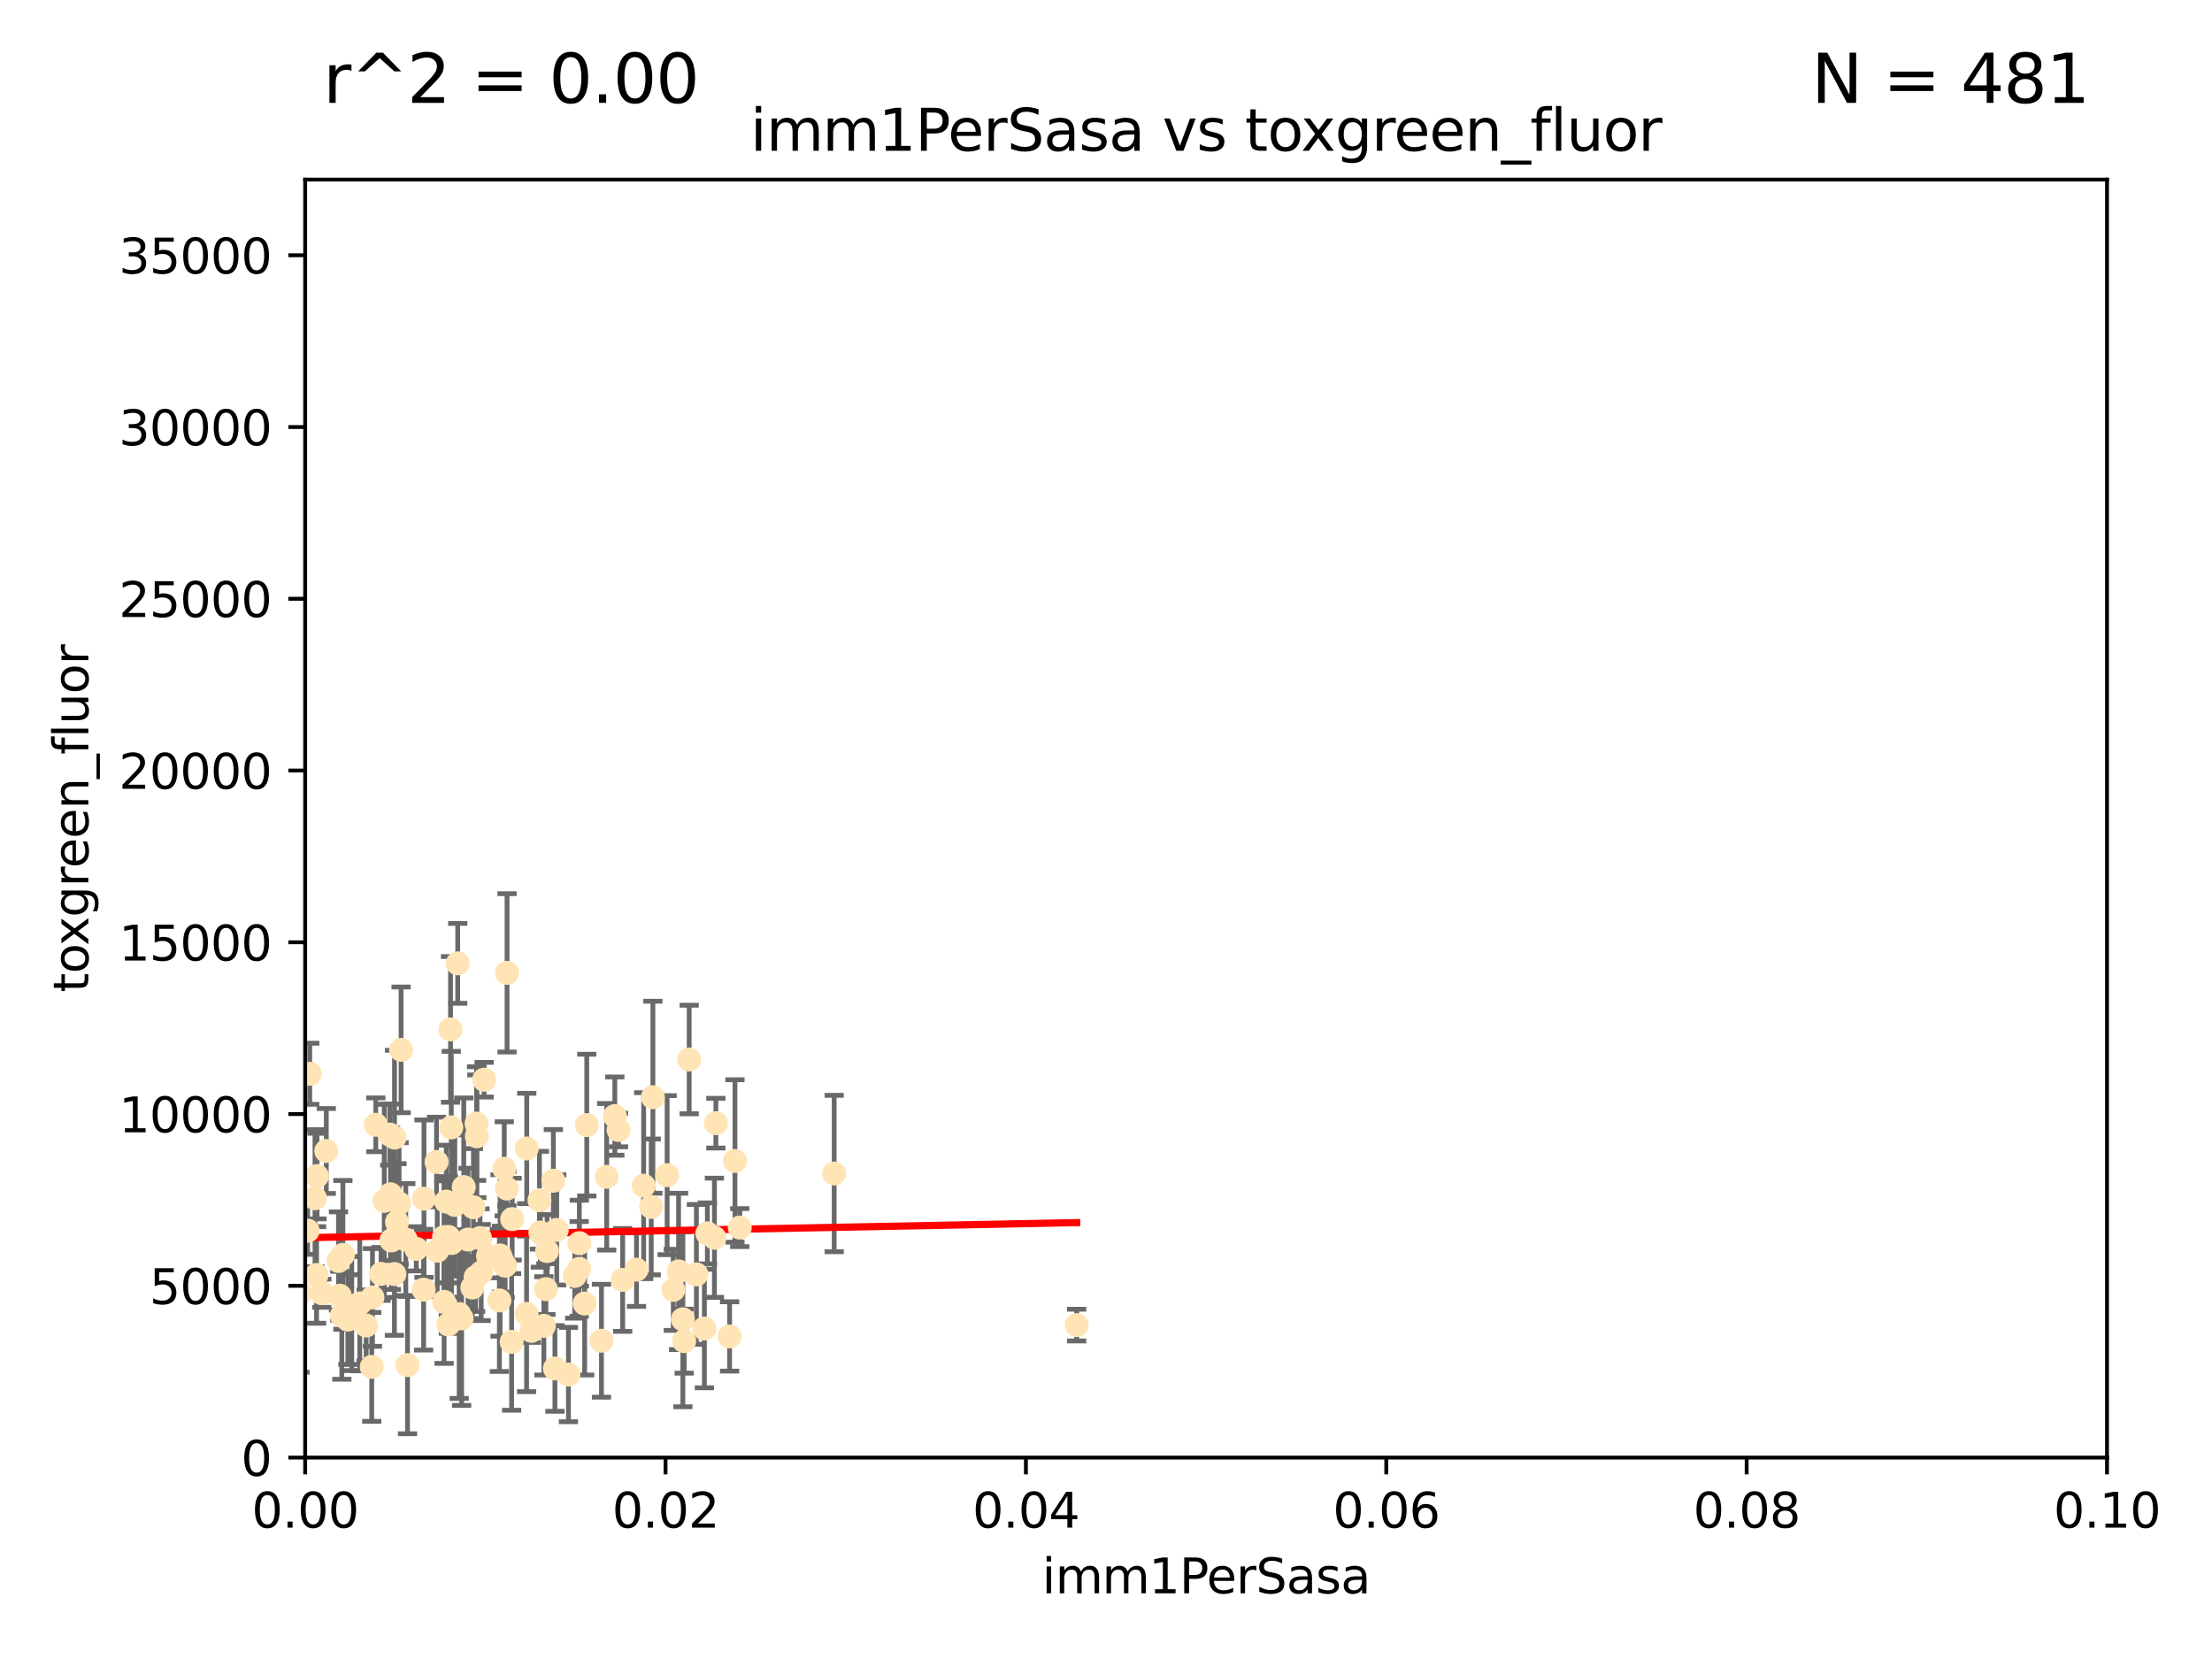 <?xml version="1.0" encoding="utf-8" standalone="no"?>
<!DOCTYPE svg PUBLIC "-//W3C//DTD SVG 1.1//EN"
  "http://www.w3.org/Graphics/SVG/1.1/DTD/svg11.dtd">
<svg xmlns:xlink="http://www.w3.org/1999/xlink" width="460.8pt" height="345.6pt" viewBox="0 0 460.8 345.6" xmlns="http://www.w3.org/2000/svg" version="1.1">
 <defs>
  <style type="text/css">*{stroke-linejoin: round; stroke-linecap: butt}</style>
 </defs>
 <g id="figure_1">
  <g id="patch_1">
   <path d="M 0 345.6 
L 460.8 345.6 
L 460.8 0 
L 0 0 
z
" style="fill: #ffffff"/>
  </g>
  <g id="axes_1">
   <g id="patch_2">
    <path d="M 63.571 303.64 
L 438.93 303.64 
L 438.93 37.411 
L 63.571 37.411 
z
" style="fill: #ffffff"/>
   </g>
   <g id="PathCollection_1">
    <defs>
     <path id="mc8f60d3ad2" d="M 0 1.118 
C 0.297 1.118 0.581 1 0.791 0.791 
C 1 0.581 1.118 0.297 1.118 0 
C 1.118 -0.297 1 -0.581 0.791 -0.791 
C 0.581 -1 0.297 -1.118 0 -1.118 
C -0.297 -1.118 -0.581 -1 -0.791 -0.791 
C -1 -0.581 -1.118 -0.297 -1.118 0 
C -1.118 0.297 -1 0.581 -0.791 0.791 
C -0.581 1 -0.297 1.118 0 1.118 
z
" style="stroke: #ffe4b5"/>
    </defs>
    <g clip-path="url(#p3c96e988fe)">
     <use xlink:href="#mc8f60d3ad2" x="64.527" y="223.69" style="fill: #ffe4b5; stroke: #ffe4b5"/>
     <use xlink:href="#mc8f60d3ad2" x="78.287" y="234.314" style="fill: #ffe4b5; stroke: #ffe4b5"/>
     <use xlink:href="#mc8f60d3ad2" x="48.7" y="249.604" style="fill: #ffe4b5; stroke: #ffe4b5"/>
     <use xlink:href="#mc8f60d3ad2" x="67.973" y="239.766" style="fill: #ffe4b5; stroke: #ffe4b5"/>
     <use xlink:href="#mc8f60d3ad2" x="82.187" y="236.981" style="fill: #ffe4b5; stroke: #ffe4b5"/>
     <use xlink:href="#mc8f60d3ad2" x="77.591" y="270.281" style="fill: #ffe4b5; stroke: #ffe4b5"/>
     <use xlink:href="#mc8f60d3ad2" x="83.557" y="218.702" style="fill: #ffe4b5; stroke: #ffe4b5"/>
     <use xlink:href="#mc8f60d3ad2" x="93.455" y="258.152" style="fill: #ffe4b5; stroke: #ffe4b5"/>
     <use xlink:href="#mc8f60d3ad2" x="57.635" y="242.498" style="fill: #ffe4b5; stroke: #ffe4b5"/>
     <use xlink:href="#mc8f60d3ad2" x="62.506" y="269.36" style="fill: #ffe4b5; stroke: #ffe4b5"/>
     <use xlink:href="#mc8f60d3ad2" x="72.462" y="274.894" style="fill: #ffe4b5; stroke: #ffe4b5"/>
     <use xlink:href="#mc8f60d3ad2" x="97.503" y="258.219" style="fill: #ffe4b5; stroke: #ffe4b5"/>
     <use xlink:href="#mc8f60d3ad2" x="51.91" y="245.211" style="fill: #ffe4b5; stroke: #ffe4b5"/>
     <use xlink:href="#mc8f60d3ad2" x="66.044" y="245.001" style="fill: #ffe4b5; stroke: #ffe4b5"/>
     <use xlink:href="#mc8f60d3ad2" x="71.431" y="261.416" style="fill: #ffe4b5; stroke: #ffe4b5"/>
     <use xlink:href="#mc8f60d3ad2" x="44.252" y="263.222" style="fill: #ffe4b5; stroke: #ffe4b5"/>
     <use xlink:href="#mc8f60d3ad2" x="52.216" y="257.71" style="fill: #ffe4b5; stroke: #ffe4b5"/>
     <use xlink:href="#mc8f60d3ad2" x="60.04" y="268.289" style="fill: #ffe4b5; stroke: #ffe4b5"/>
     <use xlink:href="#mc8f60d3ad2" x="106.693" y="253.969" style="fill: #ffe4b5; stroke: #ffe4b5"/>
     <use xlink:href="#mc8f60d3ad2" x="90.936" y="242.059" style="fill: #ffe4b5; stroke: #ffe4b5"/>
     <use xlink:href="#mc8f60d3ad2" x="84.532" y="258.231" style="fill: #ffe4b5; stroke: #ffe4b5"/>
     <use xlink:href="#mc8f60d3ad2" x="83.136" y="250.674" style="fill: #ffe4b5; stroke: #ffe4b5"/>
     <use xlink:href="#mc8f60d3ad2" x="48.482" y="268.243" style="fill: #ffe4b5; stroke: #ffe4b5"/>
     <use xlink:href="#mc8f60d3ad2" x="94.008" y="234.855" style="fill: #ffe4b5; stroke: #ffe4b5"/>
     <use xlink:href="#mc8f60d3ad2" x="52.509" y="250.084" style="fill: #ffe4b5; stroke: #ffe4b5"/>
     <use xlink:href="#mc8f60d3ad2" x="48.354" y="250.441" style="fill: #ffe4b5; stroke: #ffe4b5"/>
     <use xlink:href="#mc8f60d3ad2" x="51.527" y="270.581" style="fill: #ffe4b5; stroke: #ffe4b5"/>
     <use xlink:href="#mc8f60d3ad2" x="84.892" y="284.373" style="fill: #ffe4b5; stroke: #ffe4b5"/>
     <use xlink:href="#mc8f60d3ad2" x="71.21" y="274.038" style="fill: #ffe4b5; stroke: #ffe4b5"/>
     <use xlink:href="#mc8f60d3ad2" x="52.413" y="266.025" style="fill: #ffe4b5; stroke: #ffe4b5"/>
     <use xlink:href="#mc8f60d3ad2" x="92.496" y="257.713" style="fill: #ffe4b5; stroke: #ffe4b5"/>
     <use xlink:href="#mc8f60d3ad2" x="64.085" y="256.369" style="fill: #ffe4b5; stroke: #ffe4b5"/>
     <use xlink:href="#mc8f60d3ad2" x="48.644" y="254.565" style="fill: #ffe4b5; stroke: #ffe4b5"/>
     <use xlink:href="#mc8f60d3ad2" x="80.052" y="250.167" style="fill: #ffe4b5; stroke: #ffe4b5"/>
     <use xlink:href="#mc8f60d3ad2" x="115.275" y="245.969" style="fill: #ffe4b5; stroke: #ffe4b5"/>
     <use xlink:href="#mc8f60d3ad2" x="104.172" y="261.531" style="fill: #ffe4b5; stroke: #ffe4b5"/>
     <use xlink:href="#mc8f60d3ad2" x="81.337" y="248.793" style="fill: #ffe4b5; stroke: #ffe4b5"/>
     <use xlink:href="#mc8f60d3ad2" x="86.721" y="260.159" style="fill: #ffe4b5; stroke: #ffe4b5"/>
     <use xlink:href="#mc8f60d3ad2" x="50.375" y="261.883" style="fill: #ffe4b5; stroke: #ffe4b5"/>
     <use xlink:href="#mc8f60d3ad2" x="67.038" y="269.401" style="fill: #ffe4b5; stroke: #ffe4b5"/>
     <use xlink:href="#mc8f60d3ad2" x="82.702" y="254.587" style="fill: #ffe4b5; stroke: #ffe4b5"/>
     <use xlink:href="#mc8f60d3ad2" x="54.243" y="268.876" style="fill: #ffe4b5; stroke: #ffe4b5"/>
     <use xlink:href="#mc8f60d3ad2" x="56.319" y="282.496" style="fill: #ffe4b5; stroke: #ffe4b5"/>
     <use xlink:href="#mc8f60d3ad2" x="93.405" y="275.912" style="fill: #ffe4b5; stroke: #ffe4b5"/>
     <use xlink:href="#mc8f60d3ad2" x="60.187" y="245.241" style="fill: #ffe4b5; stroke: #ffe4b5"/>
     <use xlink:href="#mc8f60d3ad2" x="77.443" y="284.744" style="fill: #ffe4b5; stroke: #ffe4b5"/>
     <use xlink:href="#mc8f60d3ad2" x="38.993" y="266.743" style="fill: #ffe4b5; stroke: #ffe4b5"/>
     <use xlink:href="#mc8f60d3ad2" x="81.192" y="236.351" style="fill: #ffe4b5; stroke: #ffe4b5"/>
     <use xlink:href="#mc8f60d3ad2" x="101.664" y="261.678" style="fill: #ffe4b5; stroke: #ffe4b5"/>
     <use xlink:href="#mc8f60d3ad2" x="61.105" y="262.761" style="fill: #ffe4b5; stroke: #ffe4b5"/>
     <use xlink:href="#mc8f60d3ad2" x="88.325" y="249.706" style="fill: #ffe4b5; stroke: #ffe4b5"/>
     <use xlink:href="#mc8f60d3ad2" x="128.077" y="232.498" style="fill: #ffe4b5; stroke: #ffe4b5"/>
     <use xlink:href="#mc8f60d3ad2" x="96.609" y="247.3" style="fill: #ffe4b5; stroke: #ffe4b5"/>
     <use xlink:href="#mc8f60d3ad2" x="106.582" y="279.543" style="fill: #ffe4b5; stroke: #ffe4b5"/>
     <use xlink:href="#mc8f60d3ad2" x="95.659" y="273.749" style="fill: #ffe4b5; stroke: #ffe4b5"/>
     <use xlink:href="#mc8f60d3ad2" x="70.515" y="262.681" style="fill: #ffe4b5; stroke: #ffe4b5"/>
     <use xlink:href="#mc8f60d3ad2" x="100.241" y="265.089" style="fill: #ffe4b5; stroke: #ffe4b5"/>
     <use xlink:href="#mc8f60d3ad2" x="73.276" y="273.636" style="fill: #ffe4b5; stroke: #ffe4b5"/>
     <use xlink:href="#mc8f60d3ad2" x="65.618" y="249.62" style="fill: #ffe4b5; stroke: #ffe4b5"/>
     <use xlink:href="#mc8f60d3ad2" x="92.965" y="250.317" style="fill: #ffe4b5; stroke: #ffe4b5"/>
     <use xlink:href="#mc8f60d3ad2" x="125.296" y="279.303" style="fill: #ffe4b5; stroke: #ffe4b5"/>
     <use xlink:href="#mc8f60d3ad2" x="91.085" y="260.545" style="fill: #ffe4b5; stroke: #ffe4b5"/>
     <use xlink:href="#mc8f60d3ad2" x="129.712" y="266.628" style="fill: #ffe4b5; stroke: #ffe4b5"/>
     <use xlink:href="#mc8f60d3ad2" x="99.991" y="257.919" style="fill: #ffe4b5; stroke: #ffe4b5"/>
     <use xlink:href="#mc8f60d3ad2" x="74.95" y="271.523" style="fill: #ffe4b5; stroke: #ffe4b5"/>
     <use xlink:href="#mc8f60d3ad2" x="138.977" y="244.811" style="fill: #ffe4b5; stroke: #ffe4b5"/>
     <use xlink:href="#mc8f60d3ad2" x="128.858" y="235.4" style="fill: #ffe4b5; stroke: #ffe4b5"/>
     <use xlink:href="#mc8f60d3ad2" x="99.275" y="234.064" style="fill: #ffe4b5; stroke: #ffe4b5"/>
     <use xlink:href="#mc8f60d3ad2" x="65.944" y="265.598" style="fill: #ffe4b5; stroke: #ffe4b5"/>
     <use xlink:href="#mc8f60d3ad2" x="136.008" y="228.571" style="fill: #ffe4b5; stroke: #ffe4b5"/>
     <use xlink:href="#mc8f60d3ad2" x="93.857" y="214.438" style="fill: #ffe4b5; stroke: #ffe4b5"/>
     <use xlink:href="#mc8f60d3ad2" x="79.383" y="265.379" style="fill: #ffe4b5; stroke: #ffe4b5"/>
     <use xlink:href="#mc8f60d3ad2" x="76.28" y="276.124" style="fill: #ffe4b5; stroke: #ffe4b5"/>
     <use xlink:href="#mc8f60d3ad2" x="99.074" y="266.057" style="fill: #ffe4b5; stroke: #ffe4b5"/>
     <use xlink:href="#mc8f60d3ad2" x="105.627" y="202.659" style="fill: #ffe4b5; stroke: #ffe4b5"/>
     <use xlink:href="#mc8f60d3ad2" x="98.629" y="251.492" style="fill: #ffe4b5; stroke: #ffe4b5"/>
     <use xlink:href="#mc8f60d3ad2" x="95.352" y="200.681" style="fill: #ffe4b5; stroke: #ffe4b5"/>
     <use xlink:href="#mc8f60d3ad2" x="70.795" y="269.922" style="fill: #ffe4b5; stroke: #ffe4b5"/>
     <use xlink:href="#mc8f60d3ad2" x="109.699" y="273.699" style="fill: #ffe4b5; stroke: #ffe4b5"/>
     <use xlink:href="#mc8f60d3ad2" x="112.383" y="250.031" style="fill: #ffe4b5; stroke: #ffe4b5"/>
     <use xlink:href="#mc8f60d3ad2" x="82.162" y="265.407" style="fill: #ffe4b5; stroke: #ffe4b5"/>
     <use xlink:href="#mc8f60d3ad2" x="105.047" y="243.48" style="fill: #ffe4b5; stroke: #ffe4b5"/>
     <use xlink:href="#mc8f60d3ad2" x="113.963" y="260.625" style="fill: #ffe4b5; stroke: #ffe4b5"/>
     <use xlink:href="#mc8f60d3ad2" x="81.542" y="258.402" style="fill: #ffe4b5; stroke: #ffe4b5"/>
     <use xlink:href="#mc8f60d3ad2" x="115.602" y="285.079" style="fill: #ffe4b5; stroke: #ffe4b5"/>
     <use xlink:href="#mc8f60d3ad2" x="113.721" y="268.544" style="fill: #ffe4b5; stroke: #ffe4b5"/>
     <use xlink:href="#mc8f60d3ad2" x="120.653" y="264.332" style="fill: #ffe4b5; stroke: #ffe4b5"/>
     <use xlink:href="#mc8f60d3ad2" x="113.297" y="276.199" style="fill: #ffe4b5; stroke: #ffe4b5"/>
     <use xlink:href="#mc8f60d3ad2" x="98.399" y="268.214" style="fill: #ffe4b5; stroke: #ffe4b5"/>
     <use xlink:href="#mc8f60d3ad2" x="88.246" y="268.668" style="fill: #ffe4b5; stroke: #ffe4b5"/>
     <use xlink:href="#mc8f60d3ad2" x="121.793" y="271.555" style="fill: #ffe4b5; stroke: #ffe4b5"/>
     <use xlink:href="#mc8f60d3ad2" x="94.744" y="251.005" style="fill: #ffe4b5; stroke: #ffe4b5"/>
     <use xlink:href="#mc8f60d3ad2" x="99.34" y="236.709" style="fill: #ffe4b5; stroke: #ffe4b5"/>
     <use xlink:href="#mc8f60d3ad2" x="92.512" y="271.205" style="fill: #ffe4b5; stroke: #ffe4b5"/>
     <use xlink:href="#mc8f60d3ad2" x="126.388" y="245.145" style="fill: #ffe4b5; stroke: #ffe4b5"/>
     <use xlink:href="#mc8f60d3ad2" x="105.23" y="263.663" style="fill: #ffe4b5; stroke: #ffe4b5"/>
     <use xlink:href="#mc8f60d3ad2" x="96.164" y="274.638" style="fill: #ffe4b5; stroke: #ffe4b5"/>
     <use xlink:href="#mc8f60d3ad2" x="100.851" y="224.922" style="fill: #ffe4b5; stroke: #ffe4b5"/>
     <use xlink:href="#mc8f60d3ad2" x="94.062" y="258.942" style="fill: #ffe4b5; stroke: #ffe4b5"/>
     <use xlink:href="#mc8f60d3ad2" x="119.725" y="265.805" style="fill: #ffe4b5; stroke: #ffe4b5"/>
     <use xlink:href="#mc8f60d3ad2" x="122.236" y="234.377" style="fill: #ffe4b5; stroke: #ffe4b5"/>
     <use xlink:href="#mc8f60d3ad2" x="104.465" y="262.303" style="fill: #ffe4b5; stroke: #ffe4b5"/>
     <use xlink:href="#mc8f60d3ad2" x="148.828" y="257.851" style="fill: #ffe4b5; stroke: #ffe4b5"/>
     <use xlink:href="#mc8f60d3ad2" x="143.568" y="220.714" style="fill: #ffe4b5; stroke: #ffe4b5"/>
     <use xlink:href="#mc8f60d3ad2" x="120.687" y="258.972" style="fill: #ffe4b5; stroke: #ffe4b5"/>
     <use xlink:href="#mc8f60d3ad2" x="132.594" y="264.488" style="fill: #ffe4b5; stroke: #ffe4b5"/>
     <use xlink:href="#mc8f60d3ad2" x="115.978" y="256.215" style="fill: #ffe4b5; stroke: #ffe4b5"/>
     <use xlink:href="#mc8f60d3ad2" x="141.361" y="264.857" style="fill: #ffe4b5; stroke: #ffe4b5"/>
     <use xlink:href="#mc8f60d3ad2" x="105.59" y="247.597" style="fill: #ffe4b5; stroke: #ffe4b5"/>
     <use xlink:href="#mc8f60d3ad2" x="112.571" y="256.763" style="fill: #ffe4b5; stroke: #ffe4b5"/>
     <use xlink:href="#mc8f60d3ad2" x="47.299" y="278.948" style="fill: #ffe4b5; stroke: #ffe4b5"/>
     <use xlink:href="#mc8f60d3ad2" x="93.406" y="257.675" style="fill: #ffe4b5; stroke: #ffe4b5"/>
     <use xlink:href="#mc8f60d3ad2" x="146.736" y="276.752" style="fill: #ffe4b5; stroke: #ffe4b5"/>
     <use xlink:href="#mc8f60d3ad2" x="104.031" y="270.906" style="fill: #ffe4b5; stroke: #ffe4b5"/>
     <use xlink:href="#mc8f60d3ad2" x="142.522" y="279.382" style="fill: #ffe4b5; stroke: #ffe4b5"/>
     <use xlink:href="#mc8f60d3ad2" x="149.128" y="233.977" style="fill: #ffe4b5; stroke: #ffe4b5"/>
     <use xlink:href="#mc8f60d3ad2" x="140.255" y="268.702" style="fill: #ffe4b5; stroke: #ffe4b5"/>
     <use xlink:href="#mc8f60d3ad2" x="154.107" y="255.729" style="fill: #ffe4b5; stroke: #ffe4b5"/>
     <use xlink:href="#mc8f60d3ad2" x="145.074" y="265.481" style="fill: #ffe4b5; stroke: #ffe4b5"/>
     <use xlink:href="#mc8f60d3ad2" x="134.086" y="247" style="fill: #ffe4b5; stroke: #ffe4b5"/>
     <use xlink:href="#mc8f60d3ad2" x="109.731" y="239.247" style="fill: #ffe4b5; stroke: #ffe4b5"/>
     <use xlink:href="#mc8f60d3ad2" x="151.99" y="278.408" style="fill: #ffe4b5; stroke: #ffe4b5"/>
     <use xlink:href="#mc8f60d3ad2" x="147.362" y="256.933" style="fill: #ffe4b5; stroke: #ffe4b5"/>
     <use xlink:href="#mc8f60d3ad2" x="110.707" y="277.241" style="fill: #ffe4b5; stroke: #ffe4b5"/>
     <use xlink:href="#mc8f60d3ad2" x="135.661" y="251.422" style="fill: #ffe4b5; stroke: #ffe4b5"/>
     <use xlink:href="#mc8f60d3ad2" x="153.106" y="241.85" style="fill: #ffe4b5; stroke: #ffe4b5"/>
     <use xlink:href="#mc8f60d3ad2" x="173.776" y="244.466" style="fill: #ffe4b5; stroke: #ffe4b5"/>
     <use xlink:href="#mc8f60d3ad2" x="118.419" y="286.345" style="fill: #ffe4b5; stroke: #ffe4b5"/>
     <use xlink:href="#mc8f60d3ad2" x="142.252" y="274.836" style="fill: #ffe4b5; stroke: #ffe4b5"/>
     <use xlink:href="#mc8f60d3ad2" x="224.289" y="276.042" style="fill: #ffe4b5; stroke: #ffe4b5"/>
    </g>
   </g>
   <g id="matplotlib.axis_1">
    <g id="xtick_1">
     <g id="line2d_1">
      <defs>
       <path id="ma9836d4a7e" d="M 0 0 
L 0 3.5 
" style="stroke: #000000; stroke-width: 0.8"/>
      </defs>
      <g>
       <use xlink:href="#ma9836d4a7e" x="63.571" y="303.64" style="stroke: #000000; stroke-width: 0.8"/>
      </g>
     </g>
     <g id="text_1">
      <!-- 0.00 -->
      <g transform="translate(52.438 318.238)scale(0.1 -0.1)">
       <defs>
        <path id="DejaVuSans-30" d="M 2034 4250 
Q 1547 4250 1301 3770 
Q 1056 3291 1056 2328 
Q 1056 1369 1301 889 
Q 1547 409 2034 409 
Q 2525 409 2770 889 
Q 3016 1369 3016 2328 
Q 3016 3291 2770 3770 
Q 2525 4250 2034 4250 
z
M 2034 4750 
Q 2819 4750 3233 4129 
Q 3647 3509 3647 2328 
Q 3647 1150 3233 529 
Q 2819 -91 2034 -91 
Q 1250 -91 836 529 
Q 422 1150 422 2328 
Q 422 3509 836 4129 
Q 1250 4750 2034 4750 
z
" transform="scale(0.016)"/>
        <path id="DejaVuSans-2e" d="M 684 794 
L 1344 794 
L 1344 0 
L 684 0 
L 684 794 
z
" transform="scale(0.016)"/>
       </defs>
       <use xlink:href="#DejaVuSans-30"/>
       <use xlink:href="#DejaVuSans-2e" x="63.623"/>
       <use xlink:href="#DejaVuSans-30" x="95.41"/>
       <use xlink:href="#DejaVuSans-30" x="159.033"/>
      </g>
     </g>
    </g>
    <g id="xtick_2">
     <g id="line2d_2">
      <g>
       <use xlink:href="#ma9836d4a7e" x="138.643" y="303.64" style="stroke: #000000; stroke-width: 0.8"/>
      </g>
     </g>
     <g id="text_2">
      <!-- 0.02 -->
      <g transform="translate(127.51 318.238)scale(0.1 -0.1)">
       <defs>
        <path id="DejaVuSans-32" d="M 1228 531 
L 3431 531 
L 3431 0 
L 469 0 
L 469 531 
Q 828 903 1448 1529 
Q 2069 2156 2228 2338 
Q 2531 2678 2651 2914 
Q 2772 3150 2772 3378 
Q 2772 3750 2511 3984 
Q 2250 4219 1831 4219 
Q 1534 4219 1204 4116 
Q 875 4013 500 3803 
L 500 4441 
Q 881 4594 1212 4672 
Q 1544 4750 1819 4750 
Q 2544 4750 2975 4387 
Q 3406 4025 3406 3419 
Q 3406 3131 3298 2873 
Q 3191 2616 2906 2266 
Q 2828 2175 2409 1742 
Q 1991 1309 1228 531 
z
" transform="scale(0.016)"/>
       </defs>
       <use xlink:href="#DejaVuSans-30"/>
       <use xlink:href="#DejaVuSans-2e" x="63.623"/>
       <use xlink:href="#DejaVuSans-30" x="95.41"/>
       <use xlink:href="#DejaVuSans-32" x="159.033"/>
      </g>
     </g>
    </g>
    <g id="xtick_3">
     <g id="line2d_3">
      <g>
       <use xlink:href="#ma9836d4a7e" x="213.715" y="303.64" style="stroke: #000000; stroke-width: 0.8"/>
      </g>
     </g>
     <g id="text_3">
      <!-- 0.04 -->
      <g transform="translate(202.582 318.238)scale(0.1 -0.1)">
       <defs>
        <path id="DejaVuSans-34" d="M 2419 4116 
L 825 1625 
L 2419 1625 
L 2419 4116 
z
M 2253 4666 
L 3047 4666 
L 3047 1625 
L 3713 1625 
L 3713 1100 
L 3047 1100 
L 3047 0 
L 2419 0 
L 2419 1100 
L 313 1100 
L 313 1709 
L 2253 4666 
z
" transform="scale(0.016)"/>
       </defs>
       <use xlink:href="#DejaVuSans-30"/>
       <use xlink:href="#DejaVuSans-2e" x="63.623"/>
       <use xlink:href="#DejaVuSans-30" x="95.41"/>
       <use xlink:href="#DejaVuSans-34" x="159.033"/>
      </g>
     </g>
    </g>
    <g id="xtick_4">
     <g id="line2d_4">
      <g>
       <use xlink:href="#ma9836d4a7e" x="288.786" y="303.64" style="stroke: #000000; stroke-width: 0.8"/>
      </g>
     </g>
     <g id="text_4">
      <!-- 0.06 -->
      <g transform="translate(277.654 318.238)scale(0.1 -0.1)">
       <defs>
        <path id="DejaVuSans-36" d="M 2113 2584 
Q 1688 2584 1439 2293 
Q 1191 2003 1191 1497 
Q 1191 994 1439 701 
Q 1688 409 2113 409 
Q 2538 409 2786 701 
Q 3034 994 3034 1497 
Q 3034 2003 2786 2293 
Q 2538 2584 2113 2584 
z
M 3366 4563 
L 3366 3988 
Q 3128 4100 2886 4159 
Q 2644 4219 2406 4219 
Q 1781 4219 1451 3797 
Q 1122 3375 1075 2522 
Q 1259 2794 1537 2939 
Q 1816 3084 2150 3084 
Q 2853 3084 3261 2657 
Q 3669 2231 3669 1497 
Q 3669 778 3244 343 
Q 2819 -91 2113 -91 
Q 1303 -91 875 529 
Q 447 1150 447 2328 
Q 447 3434 972 4092 
Q 1497 4750 2381 4750 
Q 2619 4750 2861 4703 
Q 3103 4656 3366 4563 
z
" transform="scale(0.016)"/>
       </defs>
       <use xlink:href="#DejaVuSans-30"/>
       <use xlink:href="#DejaVuSans-2e" x="63.623"/>
       <use xlink:href="#DejaVuSans-30" x="95.41"/>
       <use xlink:href="#DejaVuSans-36" x="159.033"/>
      </g>
     </g>
    </g>
    <g id="xtick_5">
     <g id="line2d_5">
      <g>
       <use xlink:href="#ma9836d4a7e" x="363.858" y="303.64" style="stroke: #000000; stroke-width: 0.8"/>
      </g>
     </g>
     <g id="text_5">
      <!-- 0.08 -->
      <g transform="translate(352.725 318.238)scale(0.1 -0.1)">
       <defs>
        <path id="DejaVuSans-38" d="M 2034 2216 
Q 1584 2216 1326 1975 
Q 1069 1734 1069 1313 
Q 1069 891 1326 650 
Q 1584 409 2034 409 
Q 2484 409 2743 651 
Q 3003 894 3003 1313 
Q 3003 1734 2745 1975 
Q 2488 2216 2034 2216 
z
M 1403 2484 
Q 997 2584 770 2862 
Q 544 3141 544 3541 
Q 544 4100 942 4425 
Q 1341 4750 2034 4750 
Q 2731 4750 3128 4425 
Q 3525 4100 3525 3541 
Q 3525 3141 3298 2862 
Q 3072 2584 2669 2484 
Q 3125 2378 3379 2068 
Q 3634 1759 3634 1313 
Q 3634 634 3220 271 
Q 2806 -91 2034 -91 
Q 1263 -91 848 271 
Q 434 634 434 1313 
Q 434 1759 690 2068 
Q 947 2378 1403 2484 
z
M 1172 3481 
Q 1172 3119 1398 2916 
Q 1625 2713 2034 2713 
Q 2441 2713 2670 2916 
Q 2900 3119 2900 3481 
Q 2900 3844 2670 4047 
Q 2441 4250 2034 4250 
Q 1625 4250 1398 4047 
Q 1172 3844 1172 3481 
z
" transform="scale(0.016)"/>
       </defs>
       <use xlink:href="#DejaVuSans-30"/>
       <use xlink:href="#DejaVuSans-2e" x="63.623"/>
       <use xlink:href="#DejaVuSans-30" x="95.41"/>
       <use xlink:href="#DejaVuSans-38" x="159.033"/>
      </g>
     </g>
    </g>
    <g id="xtick_6">
     <g id="line2d_6">
      <g>
       <use xlink:href="#ma9836d4a7e" x="438.93" y="303.64" style="stroke: #000000; stroke-width: 0.8"/>
      </g>
     </g>
     <g id="text_6">
      <!-- 0.10 -->
      <g transform="translate(427.797 318.238)scale(0.1 -0.1)">
       <defs>
        <path id="DejaVuSans-31" d="M 794 531 
L 1825 531 
L 1825 4091 
L 703 3866 
L 703 4441 
L 1819 4666 
L 2450 4666 
L 2450 531 
L 3481 531 
L 3481 0 
L 794 0 
L 794 531 
z
" transform="scale(0.016)"/>
       </defs>
       <use xlink:href="#DejaVuSans-30"/>
       <use xlink:href="#DejaVuSans-2e" x="63.623"/>
       <use xlink:href="#DejaVuSans-31" x="95.41"/>
       <use xlink:href="#DejaVuSans-30" x="159.033"/>
      </g>
     </g>
    </g>
    <g id="text_7">
     <!-- imm1PerSasa -->
     <g transform="translate(217.067 331.917)scale(0.1 -0.1)">
      <defs>
       <path id="DejaVuSans-69" d="M 603 3500 
L 1178 3500 
L 1178 0 
L 603 0 
L 603 3500 
z
M 603 4863 
L 1178 4863 
L 1178 4134 
L 603 4134 
L 603 4863 
z
" transform="scale(0.016)"/>
       <path id="DejaVuSans-6d" d="M 3328 2828 
Q 3544 3216 3844 3400 
Q 4144 3584 4550 3584 
Q 5097 3584 5394 3201 
Q 5691 2819 5691 2113 
L 5691 0 
L 5113 0 
L 5113 2094 
Q 5113 2597 4934 2840 
Q 4756 3084 4391 3084 
Q 3944 3084 3684 2787 
Q 3425 2491 3425 1978 
L 3425 0 
L 2847 0 
L 2847 2094 
Q 2847 2600 2669 2842 
Q 2491 3084 2119 3084 
Q 1678 3084 1418 2786 
Q 1159 2488 1159 1978 
L 1159 0 
L 581 0 
L 581 3500 
L 1159 3500 
L 1159 2956 
Q 1356 3278 1631 3431 
Q 1906 3584 2284 3584 
Q 2666 3584 2933 3390 
Q 3200 3197 3328 2828 
z
" transform="scale(0.016)"/>
       <path id="DejaVuSans-50" d="M 1259 4147 
L 1259 2394 
L 2053 2394 
Q 2494 2394 2734 2622 
Q 2975 2850 2975 3272 
Q 2975 3691 2734 3919 
Q 2494 4147 2053 4147 
L 1259 4147 
z
M 628 4666 
L 2053 4666 
Q 2838 4666 3239 4311 
Q 3641 3956 3641 3272 
Q 3641 2581 3239 2228 
Q 2838 1875 2053 1875 
L 1259 1875 
L 1259 0 
L 628 0 
L 628 4666 
z
" transform="scale(0.016)"/>
       <path id="DejaVuSans-65" d="M 3597 1894 
L 3597 1613 
L 953 1613 
Q 991 1019 1311 708 
Q 1631 397 2203 397 
Q 2534 397 2845 478 
Q 3156 559 3463 722 
L 3463 178 
Q 3153 47 2828 -22 
Q 2503 -91 2169 -91 
Q 1331 -91 842 396 
Q 353 884 353 1716 
Q 353 2575 817 3079 
Q 1281 3584 2069 3584 
Q 2775 3584 3186 3129 
Q 3597 2675 3597 1894 
z
M 3022 2063 
Q 3016 2534 2758 2815 
Q 2500 3097 2075 3097 
Q 1594 3097 1305 2825 
Q 1016 2553 972 2059 
L 3022 2063 
z
" transform="scale(0.016)"/>
       <path id="DejaVuSans-72" d="M 2631 2963 
Q 2534 3019 2420 3045 
Q 2306 3072 2169 3072 
Q 1681 3072 1420 2755 
Q 1159 2438 1159 1844 
L 1159 0 
L 581 0 
L 581 3500 
L 1159 3500 
L 1159 2956 
Q 1341 3275 1631 3429 
Q 1922 3584 2338 3584 
Q 2397 3584 2469 3576 
Q 2541 3569 2628 3553 
L 2631 2963 
z
" transform="scale(0.016)"/>
       <path id="DejaVuSans-53" d="M 3425 4513 
L 3425 3897 
Q 3066 4069 2747 4153 
Q 2428 4238 2131 4238 
Q 1616 4238 1336 4038 
Q 1056 3838 1056 3469 
Q 1056 3159 1242 3001 
Q 1428 2844 1947 2747 
L 2328 2669 
Q 3034 2534 3370 2195 
Q 3706 1856 3706 1288 
Q 3706 609 3251 259 
Q 2797 -91 1919 -91 
Q 1588 -91 1214 -16 
Q 841 59 441 206 
L 441 856 
Q 825 641 1194 531 
Q 1563 422 1919 422 
Q 2459 422 2753 634 
Q 3047 847 3047 1241 
Q 3047 1584 2836 1778 
Q 2625 1972 2144 2069 
L 1759 2144 
Q 1053 2284 737 2584 
Q 422 2884 422 3419 
Q 422 4038 858 4394 
Q 1294 4750 2059 4750 
Q 2388 4750 2728 4690 
Q 3069 4631 3425 4513 
z
" transform="scale(0.016)"/>
       <path id="DejaVuSans-61" d="M 2194 1759 
Q 1497 1759 1228 1600 
Q 959 1441 959 1056 
Q 959 750 1161 570 
Q 1363 391 1709 391 
Q 2188 391 2477 730 
Q 2766 1069 2766 1631 
L 2766 1759 
L 2194 1759 
z
M 3341 1997 
L 3341 0 
L 2766 0 
L 2766 531 
Q 2569 213 2275 61 
Q 1981 -91 1556 -91 
Q 1019 -91 701 211 
Q 384 513 384 1019 
Q 384 1609 779 1909 
Q 1175 2209 1959 2209 
L 2766 2209 
L 2766 2266 
Q 2766 2663 2505 2880 
Q 2244 3097 1772 3097 
Q 1472 3097 1187 3025 
Q 903 2953 641 2809 
L 641 3341 
Q 956 3463 1253 3523 
Q 1550 3584 1831 3584 
Q 2591 3584 2966 3190 
Q 3341 2797 3341 1997 
z
" transform="scale(0.016)"/>
       <path id="DejaVuSans-73" d="M 2834 3397 
L 2834 2853 
Q 2591 2978 2328 3040 
Q 2066 3103 1784 3103 
Q 1356 3103 1142 2972 
Q 928 2841 928 2578 
Q 928 2378 1081 2264 
Q 1234 2150 1697 2047 
L 1894 2003 
Q 2506 1872 2764 1633 
Q 3022 1394 3022 966 
Q 3022 478 2636 193 
Q 2250 -91 1575 -91 
Q 1294 -91 989 -36 
Q 684 19 347 128 
L 347 722 
Q 666 556 975 473 
Q 1284 391 1588 391 
Q 1994 391 2212 530 
Q 2431 669 2431 922 
Q 2431 1156 2273 1281 
Q 2116 1406 1581 1522 
L 1381 1569 
Q 847 1681 609 1914 
Q 372 2147 372 2553 
Q 372 3047 722 3315 
Q 1072 3584 1716 3584 
Q 2034 3584 2315 3537 
Q 2597 3491 2834 3397 
z
" transform="scale(0.016)"/>
      </defs>
      <use xlink:href="#DejaVuSans-69"/>
      <use xlink:href="#DejaVuSans-6d" x="27.783"/>
      <use xlink:href="#DejaVuSans-6d" x="125.195"/>
      <use xlink:href="#DejaVuSans-31" x="222.607"/>
      <use xlink:href="#DejaVuSans-50" x="286.23"/>
      <use xlink:href="#DejaVuSans-65" x="342.908"/>
      <use xlink:href="#DejaVuSans-72" x="404.432"/>
      <use xlink:href="#DejaVuSans-53" x="445.545"/>
      <use xlink:href="#DejaVuSans-61" x="509.021"/>
      <use xlink:href="#DejaVuSans-73" x="570.301"/>
      <use xlink:href="#DejaVuSans-61" x="622.4"/>
     </g>
    </g>
   </g>
   <g id="matplotlib.axis_2">
    <g id="ytick_1">
     <g id="line2d_7">
      <defs>
       <path id="mdedabf983d" d="M 0 0 
L -3.5 0 
" style="stroke: #000000; stroke-width: 0.8"/>
      </defs>
      <g>
       <use xlink:href="#mdedabf983d" x="63.571" y="303.64" style="stroke: #000000; stroke-width: 0.8"/>
      </g>
     </g>
     <g id="text_8">
      <!-- 0 -->
      <g transform="translate(50.209 307.439)scale(0.1 -0.1)">
       <use xlink:href="#DejaVuSans-30"/>
      </g>
     </g>
    </g>
    <g id="ytick_2">
     <g id="line2d_8">
      <g>
       <use xlink:href="#mdedabf983d" x="63.571" y="267.859" style="stroke: #000000; stroke-width: 0.8"/>
      </g>
     </g>
     <g id="text_9">
      <!-- 5000 -->
      <g transform="translate(31.121 271.658)scale(0.1 -0.1)">
       <defs>
        <path id="DejaVuSans-35" d="M 691 4666 
L 3169 4666 
L 3169 4134 
L 1269 4134 
L 1269 2991 
Q 1406 3038 1543 3061 
Q 1681 3084 1819 3084 
Q 2600 3084 3056 2656 
Q 3513 2228 3513 1497 
Q 3513 744 3044 326 
Q 2575 -91 1722 -91 
Q 1428 -91 1123 -41 
Q 819 9 494 109 
L 494 744 
Q 775 591 1075 516 
Q 1375 441 1709 441 
Q 2250 441 2565 725 
Q 2881 1009 2881 1497 
Q 2881 1984 2565 2268 
Q 2250 2553 1709 2553 
Q 1456 2553 1204 2497 
Q 953 2441 691 2322 
L 691 4666 
z
" transform="scale(0.016)"/>
       </defs>
       <use xlink:href="#DejaVuSans-35"/>
       <use xlink:href="#DejaVuSans-30" x="63.623"/>
       <use xlink:href="#DejaVuSans-30" x="127.246"/>
       <use xlink:href="#DejaVuSans-30" x="190.869"/>
      </g>
     </g>
    </g>
    <g id="ytick_3">
     <g id="line2d_9">
      <g>
       <use xlink:href="#mdedabf983d" x="63.571" y="232.078" style="stroke: #000000; stroke-width: 0.8"/>
      </g>
     </g>
     <g id="text_10">
      <!-- 10000 -->
      <g transform="translate(24.759 235.878)scale(0.1 -0.1)">
       <use xlink:href="#DejaVuSans-31"/>
       <use xlink:href="#DejaVuSans-30" x="63.623"/>
       <use xlink:href="#DejaVuSans-30" x="127.246"/>
       <use xlink:href="#DejaVuSans-30" x="190.869"/>
       <use xlink:href="#DejaVuSans-30" x="254.492"/>
      </g>
     </g>
    </g>
    <g id="ytick_4">
     <g id="line2d_10">
      <g>
       <use xlink:href="#mdedabf983d" x="63.571" y="196.298" style="stroke: #000000; stroke-width: 0.8"/>
      </g>
     </g>
     <g id="text_11">
      <!-- 15000 -->
      <g transform="translate(24.759 200.097)scale(0.1 -0.1)">
       <use xlink:href="#DejaVuSans-31"/>
       <use xlink:href="#DejaVuSans-35" x="63.623"/>
       <use xlink:href="#DejaVuSans-30" x="127.246"/>
       <use xlink:href="#DejaVuSans-30" x="190.869"/>
       <use xlink:href="#DejaVuSans-30" x="254.492"/>
      </g>
     </g>
    </g>
    <g id="ytick_5">
     <g id="line2d_11">
      <g>
       <use xlink:href="#mdedabf983d" x="63.571" y="160.517" style="stroke: #000000; stroke-width: 0.8"/>
      </g>
     </g>
     <g id="text_12">
      <!-- 20000 -->
      <g transform="translate(24.759 164.316)scale(0.1 -0.1)">
       <use xlink:href="#DejaVuSans-32"/>
       <use xlink:href="#DejaVuSans-30" x="63.623"/>
       <use xlink:href="#DejaVuSans-30" x="127.246"/>
       <use xlink:href="#DejaVuSans-30" x="190.869"/>
       <use xlink:href="#DejaVuSans-30" x="254.492"/>
      </g>
     </g>
    </g>
    <g id="ytick_6">
     <g id="line2d_12">
      <g>
       <use xlink:href="#mdedabf983d" x="63.571" y="124.736" style="stroke: #000000; stroke-width: 0.8"/>
      </g>
     </g>
     <g id="text_13">
      <!-- 25000 -->
      <g transform="translate(24.759 128.535)scale(0.1 -0.1)">
       <use xlink:href="#DejaVuSans-32"/>
       <use xlink:href="#DejaVuSans-35" x="63.623"/>
       <use xlink:href="#DejaVuSans-30" x="127.246"/>
       <use xlink:href="#DejaVuSans-30" x="190.869"/>
       <use xlink:href="#DejaVuSans-30" x="254.492"/>
      </g>
     </g>
    </g>
    <g id="ytick_7">
     <g id="line2d_13">
      <g>
       <use xlink:href="#mdedabf983d" x="63.571" y="88.955" style="stroke: #000000; stroke-width: 0.8"/>
      </g>
     </g>
     <g id="text_14">
      <!-- 30000 -->
      <g transform="translate(24.759 92.754)scale(0.1 -0.1)">
       <defs>
        <path id="DejaVuSans-33" d="M 2597 2516 
Q 3050 2419 3304 2112 
Q 3559 1806 3559 1356 
Q 3559 666 3084 287 
Q 2609 -91 1734 -91 
Q 1441 -91 1130 -33 
Q 819 25 488 141 
L 488 750 
Q 750 597 1062 519 
Q 1375 441 1716 441 
Q 2309 441 2620 675 
Q 2931 909 2931 1356 
Q 2931 1769 2642 2001 
Q 2353 2234 1838 2234 
L 1294 2234 
L 1294 2753 
L 1863 2753 
Q 2328 2753 2575 2939 
Q 2822 3125 2822 3475 
Q 2822 3834 2567 4026 
Q 2313 4219 1838 4219 
Q 1578 4219 1281 4162 
Q 984 4106 628 3988 
L 628 4550 
Q 988 4650 1302 4700 
Q 1616 4750 1894 4750 
Q 2613 4750 3031 4423 
Q 3450 4097 3450 3541 
Q 3450 3153 3228 2886 
Q 3006 2619 2597 2516 
z
" transform="scale(0.016)"/>
       </defs>
       <use xlink:href="#DejaVuSans-33"/>
       <use xlink:href="#DejaVuSans-30" x="63.623"/>
       <use xlink:href="#DejaVuSans-30" x="127.246"/>
       <use xlink:href="#DejaVuSans-30" x="190.869"/>
       <use xlink:href="#DejaVuSans-30" x="254.492"/>
      </g>
     </g>
    </g>
    <g id="ytick_8">
     <g id="line2d_14">
      <g>
       <use xlink:href="#mdedabf983d" x="63.571" y="53.174" style="stroke: #000000; stroke-width: 0.8"/>
      </g>
     </g>
     <g id="text_15">
      <!-- 35000 -->
      <g transform="translate(24.759 56.974)scale(0.1 -0.1)">
       <use xlink:href="#DejaVuSans-33"/>
       <use xlink:href="#DejaVuSans-35" x="63.623"/>
       <use xlink:href="#DejaVuSans-30" x="127.246"/>
       <use xlink:href="#DejaVuSans-30" x="190.869"/>
       <use xlink:href="#DejaVuSans-30" x="254.492"/>
      </g>
     </g>
    </g>
    <g id="text_16">
     <!-- toxgreen_fluor -->
     <g transform="translate(18.401 206.72)rotate(-90)scale(0.1 -0.1)">
      <defs>
       <path id="DejaVuSans-74" d="M 1172 4494 
L 1172 3500 
L 2356 3500 
L 2356 3053 
L 1172 3053 
L 1172 1153 
Q 1172 725 1289 603 
Q 1406 481 1766 481 
L 2356 481 
L 2356 0 
L 1766 0 
Q 1100 0 847 248 
Q 594 497 594 1153 
L 594 3053 
L 172 3053 
L 172 3500 
L 594 3500 
L 594 4494 
L 1172 4494 
z
" transform="scale(0.016)"/>
       <path id="DejaVuSans-6f" d="M 1959 3097 
Q 1497 3097 1228 2736 
Q 959 2375 959 1747 
Q 959 1119 1226 758 
Q 1494 397 1959 397 
Q 2419 397 2687 759 
Q 2956 1122 2956 1747 
Q 2956 2369 2687 2733 
Q 2419 3097 1959 3097 
z
M 1959 3584 
Q 2709 3584 3137 3096 
Q 3566 2609 3566 1747 
Q 3566 888 3137 398 
Q 2709 -91 1959 -91 
Q 1206 -91 779 398 
Q 353 888 353 1747 
Q 353 2609 779 3096 
Q 1206 3584 1959 3584 
z
" transform="scale(0.016)"/>
       <path id="DejaVuSans-78" d="M 3513 3500 
L 2247 1797 
L 3578 0 
L 2900 0 
L 1881 1375 
L 863 0 
L 184 0 
L 1544 1831 
L 300 3500 
L 978 3500 
L 1906 2253 
L 2834 3500 
L 3513 3500 
z
" transform="scale(0.016)"/>
       <path id="DejaVuSans-67" d="M 2906 1791 
Q 2906 2416 2648 2759 
Q 2391 3103 1925 3103 
Q 1463 3103 1205 2759 
Q 947 2416 947 1791 
Q 947 1169 1205 825 
Q 1463 481 1925 481 
Q 2391 481 2648 825 
Q 2906 1169 2906 1791 
z
M 3481 434 
Q 3481 -459 3084 -895 
Q 2688 -1331 1869 -1331 
Q 1566 -1331 1297 -1286 
Q 1028 -1241 775 -1147 
L 775 -588 
Q 1028 -725 1275 -790 
Q 1522 -856 1778 -856 
Q 2344 -856 2625 -561 
Q 2906 -266 2906 331 
L 2906 616 
Q 2728 306 2450 153 
Q 2172 0 1784 0 
Q 1141 0 747 490 
Q 353 981 353 1791 
Q 353 2603 747 3093 
Q 1141 3584 1784 3584 
Q 2172 3584 2450 3431 
Q 2728 3278 2906 2969 
L 2906 3500 
L 3481 3500 
L 3481 434 
z
" transform="scale(0.016)"/>
       <path id="DejaVuSans-6e" d="M 3513 2113 
L 3513 0 
L 2938 0 
L 2938 2094 
Q 2938 2591 2744 2837 
Q 2550 3084 2163 3084 
Q 1697 3084 1428 2787 
Q 1159 2491 1159 1978 
L 1159 0 
L 581 0 
L 581 3500 
L 1159 3500 
L 1159 2956 
Q 1366 3272 1645 3428 
Q 1925 3584 2291 3584 
Q 2894 3584 3203 3211 
Q 3513 2838 3513 2113 
z
" transform="scale(0.016)"/>
       <path id="DejaVuSans-5f" d="M 3263 -1063 
L 3263 -1509 
L -63 -1509 
L -63 -1063 
L 3263 -1063 
z
" transform="scale(0.016)"/>
       <path id="DejaVuSans-66" d="M 2375 4863 
L 2375 4384 
L 1825 4384 
Q 1516 4384 1395 4259 
Q 1275 4134 1275 3809 
L 1275 3500 
L 2222 3500 
L 2222 3053 
L 1275 3053 
L 1275 0 
L 697 0 
L 697 3053 
L 147 3053 
L 147 3500 
L 697 3500 
L 697 3744 
Q 697 4328 969 4595 
Q 1241 4863 1831 4863 
L 2375 4863 
z
" transform="scale(0.016)"/>
       <path id="DejaVuSans-6c" d="M 603 4863 
L 1178 4863 
L 1178 0 
L 603 0 
L 603 4863 
z
" transform="scale(0.016)"/>
       <path id="DejaVuSans-75" d="M 544 1381 
L 544 3500 
L 1119 3500 
L 1119 1403 
Q 1119 906 1312 657 
Q 1506 409 1894 409 
Q 2359 409 2629 706 
Q 2900 1003 2900 1516 
L 2900 3500 
L 3475 3500 
L 3475 0 
L 2900 0 
L 2900 538 
Q 2691 219 2414 64 
Q 2138 -91 1772 -91 
Q 1169 -91 856 284 
Q 544 659 544 1381 
z
M 1991 3584 
L 1991 3584 
z
" transform="scale(0.016)"/>
      </defs>
      <use xlink:href="#DejaVuSans-74"/>
      <use xlink:href="#DejaVuSans-6f" x="39.209"/>
      <use xlink:href="#DejaVuSans-78" x="97.266"/>
      <use xlink:href="#DejaVuSans-67" x="156.445"/>
      <use xlink:href="#DejaVuSans-72" x="219.922"/>
      <use xlink:href="#DejaVuSans-65" x="258.785"/>
      <use xlink:href="#DejaVuSans-65" x="320.309"/>
      <use xlink:href="#DejaVuSans-6e" x="381.832"/>
      <use xlink:href="#DejaVuSans-5f" x="445.211"/>
      <use xlink:href="#DejaVuSans-66" x="495.211"/>
      <use xlink:href="#DejaVuSans-6c" x="530.416"/>
      <use xlink:href="#DejaVuSans-75" x="558.199"/>
      <use xlink:href="#DejaVuSans-6f" x="621.578"/>
      <use xlink:href="#DejaVuSans-72" x="682.76"/>
     </g>
    </g>
   </g>
   <g id="LineCollection_1">
    <path d="M 64.527 230.053 
L 64.527 217.327 
" clip-path="url(#p3c96e988fe)" style="fill: none; stroke: #696969"/>
    <path d="M 78.287 239.92 
L 78.287 228.708 
" clip-path="url(#p3c96e988fe)" style="fill: none; stroke: #696969"/>
    <path d="M 48.7 255.034 
L 48.7 244.175 
" clip-path="url(#p3c96e988fe)" style="fill: none; stroke: #696969"/>
    <path d="M 67.973 248.613 
L 67.973 230.919 
" clip-path="url(#p3c96e988fe)" style="fill: none; stroke: #696969"/>
    <path d="M 82.187 255.17 
L 82.187 218.793 
" clip-path="url(#p3c96e988fe)" style="fill: none; stroke: #696969"/>
    <path d="M 77.591 280.457 
L 77.591 260.105 
" clip-path="url(#p3c96e988fe)" style="fill: none; stroke: #696969"/>
    <path d="M 83.557 231.795 
L 83.557 205.61 
" clip-path="url(#p3c96e988fe)" style="fill: none; stroke: #696969"/>
    <path d="M 93.455 267.242 
L 93.455 249.062 
" clip-path="url(#p3c96e988fe)" style="fill: none; stroke: #696969"/>
    <path d="M 57.635 252.591 
L 57.635 232.404 
" clip-path="url(#p3c96e988fe)" style="fill: none; stroke: #696969"/>
    <path d="M 62.506 285.866 
L 62.506 252.854 
" clip-path="url(#p3c96e988fe)" style="fill: none; stroke: #696969"/>
    <path d="M 72.462 284.234 
L 72.462 265.554 
" clip-path="url(#p3c96e988fe)" style="fill: none; stroke: #696969"/>
    <path d="M 97.503 273.064 
L 97.503 243.374 
" clip-path="url(#p3c96e988fe)" style="fill: none; stroke: #696969"/>
    <path d="M 51.91 255.753 
L 51.91 234.668 
" clip-path="url(#p3c96e988fe)" style="fill: none; stroke: #696969"/>
    <path d="M 66.044 253.915 
L 66.044 236.086 
" clip-path="url(#p3c96e988fe)" style="fill: none; stroke: #696969"/>
    <path d="M 71.431 276.91 
L 71.431 245.921 
" clip-path="url(#p3c96e988fe)" style="fill: none; stroke: #696969"/>
    <path d="M 44.252 275.37 
L 44.252 251.074 
" clip-path="url(#p3c96e988fe)" style="fill: none; stroke: #696969"/>
    <path d="M 52.216 268.533 
L 52.216 246.888 
" clip-path="url(#p3c96e988fe)" style="fill: none; stroke: #696969"/>
    <path d="M 60.04 287.25 
L 60.04 249.328 
" clip-path="url(#p3c96e988fe)" style="fill: none; stroke: #696969"/>
    <path d="M 106.693 262.494 
L 106.693 245.445 
" clip-path="url(#p3c96e988fe)" style="fill: none; stroke: #696969"/>
    <path d="M 90.936 251.393 
L 90.936 232.726 
" clip-path="url(#p3c96e988fe)" style="fill: none; stroke: #696969"/>
    <path d="M 84.532 269.894 
L 84.532 246.569 
" clip-path="url(#p3c96e988fe)" style="fill: none; stroke: #696969"/>
    <path d="M 83.136 263.312 
L 83.136 238.037 
" clip-path="url(#p3c96e988fe)" style="fill: none; stroke: #696969"/>
    <path d="M 48.482 280.598 
L 48.482 255.888 
" clip-path="url(#p3c96e988fe)" style="fill: none; stroke: #696969"/>
    <path d="M 94.008 250.697 
L 94.008 219.014 
" clip-path="url(#p3c96e988fe)" style="fill: none; stroke: #696969"/>
    <path d="M 52.509 269.65 
L 52.509 230.518 
" clip-path="url(#p3c96e988fe)" style="fill: none; stroke: #696969"/>
    <path d="M 48.354 269.732 
L 48.354 231.151 
" clip-path="url(#p3c96e988fe)" style="fill: none; stroke: #696969"/>
    <path d="M 51.527 274.084 
L 51.527 267.079 
" clip-path="url(#p3c96e988fe)" style="fill: none; stroke: #696969"/>
    <path d="M 84.892 298.681 
L 84.892 270.065 
" clip-path="url(#p3c96e988fe)" style="fill: none; stroke: #696969"/>
    <path d="M 71.21 287.328 
L 71.21 260.747 
" clip-path="url(#p3c96e988fe)" style="fill: none; stroke: #696969"/>
    <path d="M 52.413 283.626 
L 52.413 248.424 
" clip-path="url(#p3c96e988fe)" style="fill: none; stroke: #696969"/>
    <path d="M 92.496 269.427 
L 92.496 245.998 
" clip-path="url(#p3c96e988fe)" style="fill: none; stroke: #696969"/>
    <path d="M 64.085 261.306 
L 64.085 251.433 
" clip-path="url(#p3c96e988fe)" style="fill: none; stroke: #696969"/>
    <path d="M 48.644 263.935 
L 48.644 245.195 
" clip-path="url(#p3c96e988fe)" style="fill: none; stroke: #696969"/>
    <path d="M 80.052 270.287 
L 80.052 230.047 
" clip-path="url(#p3c96e988fe)" style="fill: none; stroke: #696969"/>
    <path d="M 115.275 256.635 
L 115.275 235.304 
" clip-path="url(#p3c96e988fe)" style="fill: none; stroke: #696969"/>
    <path d="M 104.172 278.357 
L 104.172 244.706 
" clip-path="url(#p3c96e988fe)" style="fill: none; stroke: #696969"/>
    <path d="M 81.337 262.592 
L 81.337 234.994 
" clip-path="url(#p3c96e988fe)" style="fill: none; stroke: #696969"/>
    <path d="M 86.721 264.765 
L 86.721 255.552 
" clip-path="url(#p3c96e988fe)" style="fill: none; stroke: #696969"/>
    <path d="M 50.375 277.113 
L 50.375 246.653 
" clip-path="url(#p3c96e988fe)" style="fill: none; stroke: #696969"/>
    <path d="M 67.038 272.331 
L 67.038 266.471 
" clip-path="url(#p3c96e988fe)" style="fill: none; stroke: #696969"/>
    <path d="M 82.702 266.756 
L 82.702 242.418 
" clip-path="url(#p3c96e988fe)" style="fill: none; stroke: #696969"/>
    <path d="M 54.243 284.968 
L 54.243 252.783 
" clip-path="url(#p3c96e988fe)" style="fill: none; stroke: #696969"/>
    <path d="M 56.319 287.918 
L 56.319 277.075 
" clip-path="url(#p3c96e988fe)" style="fill: none; stroke: #696969"/>
    <path d="M 93.405 277.768 
L 93.405 274.057 
" clip-path="url(#p3c96e988fe)" style="fill: none; stroke: #696969"/>
    <path d="M 60.187 264.966 
L 60.187 225.515 
" clip-path="url(#p3c96e988fe)" style="fill: none; stroke: #696969"/>
    <path d="M 77.443 296.093 
L 77.443 273.396 
" clip-path="url(#p3c96e988fe)" style="fill: none; stroke: #696969"/>
    <path d="M 38.993 268.913 
L 38.993 264.572 
" clip-path="url(#p3c96e988fe)" style="fill: none; stroke: #696969"/>
    <path d="M 81.192 242.714 
L 81.192 229.988 
" clip-path="url(#p3c96e988fe)" style="fill: none; stroke: #696969"/>
    <path d="M 101.664 266.203 
L 101.664 257.153 
" clip-path="url(#p3c96e988fe)" style="fill: none; stroke: #696969"/>
    <path d="M 61.105 276.229 
L 61.105 249.293 
" clip-path="url(#p3c96e988fe)" style="fill: none; stroke: #696969"/>
    <path d="M 88.325 266.104 
L 88.325 233.308 
" clip-path="url(#p3c96e988fe)" style="fill: none; stroke: #696969"/>
    <path d="M 128.077 240.649 
L 128.077 224.347 
" clip-path="url(#p3c96e988fe)" style="fill: none; stroke: #696969"/>
    <path d="M 96.609 265.874 
L 96.609 228.725 
" clip-path="url(#p3c96e988fe)" style="fill: none; stroke: #696969"/>
    <path d="M 106.582 293.772 
L 106.582 265.313 
" clip-path="url(#p3c96e988fe)" style="fill: none; stroke: #696969"/>
    <path d="M 95.659 291.321 
L 95.659 256.176 
" clip-path="url(#p3c96e988fe)" style="fill: none; stroke: #696969"/>
    <path d="M 70.515 272.915 
L 70.515 252.448 
" clip-path="url(#p3c96e988fe)" style="fill: none; stroke: #696969"/>
    <path d="M 100.241 275.096 
L 100.241 255.082 
" clip-path="url(#p3c96e988fe)" style="fill: none; stroke: #696969"/>
    <path d="M 73.276 285.515 
L 73.276 261.758 
" clip-path="url(#p3c96e988fe)" style="fill: none; stroke: #696969"/>
    <path d="M 65.618 263.899 
L 65.618 235.341 
" clip-path="url(#p3c96e988fe)" style="fill: none; stroke: #696969"/>
    <path d="M 92.965 262.066 
L 92.965 238.568 
" clip-path="url(#p3c96e988fe)" style="fill: none; stroke: #696969"/>
    <path d="M 125.296 291.063 
L 125.296 267.542 
" clip-path="url(#p3c96e988fe)" style="fill: none; stroke: #696969"/>
    <path d="M 91.085 270.07 
L 91.085 251.021 
" clip-path="url(#p3c96e988fe)" style="fill: none; stroke: #696969"/>
    <path d="M 129.712 277.343 
L 129.712 255.914 
" clip-path="url(#p3c96e988fe)" style="fill: none; stroke: #696969"/>
    <path d="M 99.991 264.01 
L 99.991 251.828 
" clip-path="url(#p3c96e988fe)" style="fill: none; stroke: #696969"/>
    <path d="M 74.95 285.566 
L 74.95 257.48 
" clip-path="url(#p3c96e988fe)" style="fill: none; stroke: #696969"/>
    <path d="M 138.977 261.376 
L 138.977 228.247 
" clip-path="url(#p3c96e988fe)" style="fill: none; stroke: #696969"/>
    <path d="M 128.858 238.896 
L 128.858 231.904 
" clip-path="url(#p3c96e988fe)" style="fill: none; stroke: #696969"/>
    <path d="M 99.275 245.904 
L 99.275 222.224 
" clip-path="url(#p3c96e988fe)" style="fill: none; stroke: #696969"/>
    <path d="M 65.944 275.655 
L 65.944 255.541 
" clip-path="url(#p3c96e988fe)" style="fill: none; stroke: #696969"/>
    <path d="M 136.008 248.572 
L 136.008 208.569 
" clip-path="url(#p3c96e988fe)" style="fill: none; stroke: #696969"/>
    <path d="M 93.857 229.612 
L 93.857 199.264 
" clip-path="url(#p3c96e988fe)" style="fill: none; stroke: #696969"/>
    <path d="M 79.383 270.898 
L 79.383 259.86 
" clip-path="url(#p3c96e988fe)" style="fill: none; stroke: #696969"/>
    <path d="M 76.28 283.512 
L 76.28 268.736 
" clip-path="url(#p3c96e988fe)" style="fill: none; stroke: #696969"/>
    <path d="M 99.074 273.192 
L 99.074 258.921 
" clip-path="url(#p3c96e988fe)" style="fill: none; stroke: #696969"/>
    <path d="M 105.627 219.15 
L 105.627 186.169 
" clip-path="url(#p3c96e988fe)" style="fill: none; stroke: #696969"/>
    <path d="M 98.629 263.714 
L 98.629 239.271 
" clip-path="url(#p3c96e988fe)" style="fill: none; stroke: #696969"/>
    <path d="M 95.352 209.001 
L 95.352 192.362 
" clip-path="url(#p3c96e988fe)" style="fill: none; stroke: #696969"/>
    <path d="M 70.795 275.004 
L 70.795 264.84 
" clip-path="url(#p3c96e988fe)" style="fill: none; stroke: #696969"/>
    <path d="M 109.699 289.902 
L 109.699 257.496 
" clip-path="url(#p3c96e988fe)" style="fill: none; stroke: #696969"/>
    <path d="M 112.383 260.217 
L 112.383 239.846 
" clip-path="url(#p3c96e988fe)" style="fill: none; stroke: #696969"/>
    <path d="M 82.162 278.17 
L 82.162 252.644 
" clip-path="url(#p3c96e988fe)" style="fill: none; stroke: #696969"/>
    <path d="M 105.047 253.28 
L 105.047 233.681 
" clip-path="url(#p3c96e988fe)" style="fill: none; stroke: #696969"/>
    <path d="M 113.963 268.214 
L 113.963 253.036 
" clip-path="url(#p3c96e988fe)" style="fill: none; stroke: #696969"/>
    <path d="M 81.542 268.607 
L 81.542 248.197 
" clip-path="url(#p3c96e988fe)" style="fill: none; stroke: #696969"/>
    <path d="M 115.602 293.999 
L 115.602 276.159 
" clip-path="url(#p3c96e988fe)" style="fill: none; stroke: #696969"/>
    <path d="M 113.721 273.82 
L 113.721 263.267 
" clip-path="url(#p3c96e988fe)" style="fill: none; stroke: #696969"/>
    <path d="M 120.653 274.197 
L 120.653 254.468 
" clip-path="url(#p3c96e988fe)" style="fill: none; stroke: #696969"/>
    <path d="M 113.297 286.437 
L 113.297 265.96 
" clip-path="url(#p3c96e988fe)" style="fill: none; stroke: #696969"/>
    <path d="M 98.399 274.7 
L 98.399 261.729 
" clip-path="url(#p3c96e988fe)" style="fill: none; stroke: #696969"/>
    <path d="M 88.246 281.239 
L 88.246 256.096 
" clip-path="url(#p3c96e988fe)" style="fill: none; stroke: #696969"/>
    <path d="M 121.793 286.44 
L 121.793 256.671 
" clip-path="url(#p3c96e988fe)" style="fill: none; stroke: #696969"/>
    <path d="M 94.744 265.594 
L 94.744 236.415 
" clip-path="url(#p3c96e988fe)" style="fill: none; stroke: #696969"/>
    <path d="M 99.34 249.484 
L 99.34 223.934 
" clip-path="url(#p3c96e988fe)" style="fill: none; stroke: #696969"/>
    <path d="M 92.512 284.016 
L 92.512 258.393 
" clip-path="url(#p3c96e988fe)" style="fill: none; stroke: #696969"/>
    <path d="M 126.388 260.408 
L 126.388 229.883 
" clip-path="url(#p3c96e988fe)" style="fill: none; stroke: #696969"/>
    <path d="M 105.23 270.287 
L 105.23 257.04 
" clip-path="url(#p3c96e988fe)" style="fill: none; stroke: #696969"/>
    <path d="M 96.164 292.765 
L 96.164 256.51 
" clip-path="url(#p3c96e988fe)" style="fill: none; stroke: #696969"/>
    <path d="M 100.851 228.532 
L 100.851 221.313 
" clip-path="url(#p3c96e988fe)" style="fill: none; stroke: #696969"/>
    <path d="M 94.062 271.847 
L 94.062 246.037 
" clip-path="url(#p3c96e988fe)" style="fill: none; stroke: #696969"/>
    <path d="M 119.725 274.597 
L 119.725 257.012 
" clip-path="url(#p3c96e988fe)" style="fill: none; stroke: #696969"/>
    <path d="M 122.236 249.14 
L 122.236 219.614 
" clip-path="url(#p3c96e988fe)" style="fill: none; stroke: #696969"/>
    <path d="M 104.465 269.164 
L 104.465 255.443 
" clip-path="url(#p3c96e988fe)" style="fill: none; stroke: #696969"/>
    <path d="M 148.828 270.263 
L 148.828 245.438 
" clip-path="url(#p3c96e988fe)" style="fill: none; stroke: #696969"/>
    <path d="M 143.568 232.022 
L 143.568 209.407 
" clip-path="url(#p3c96e988fe)" style="fill: none; stroke: #696969"/>
    <path d="M 120.687 267.918 
L 120.687 250.027 
" clip-path="url(#p3c96e988fe)" style="fill: none; stroke: #696969"/>
    <path d="M 132.594 272.15 
L 132.594 256.826 
" clip-path="url(#p3c96e988fe)" style="fill: none; stroke: #696969"/>
    <path d="M 115.978 267.687 
L 115.978 244.742 
" clip-path="url(#p3c96e988fe)" style="fill: none; stroke: #696969"/>
    <path d="M 141.361 281.136 
L 141.361 248.577 
" clip-path="url(#p3c96e988fe)" style="fill: none; stroke: #696969"/>
    <path d="M 105.59 251.162 
L 105.59 244.033 
" clip-path="url(#p3c96e988fe)" style="fill: none; stroke: #696969"/>
    <path d="M 112.571 263.973 
L 112.571 249.554 
" clip-path="url(#p3c96e988fe)" style="fill: none; stroke: #696969"/>
    <path d="M 47.299 286.043 
L 47.299 271.854 
" clip-path="url(#p3c96e988fe)" style="fill: none; stroke: #696969"/>
    <path d="M 93.406 270.23 
L 93.406 245.12 
" clip-path="url(#p3c96e988fe)" style="fill: none; stroke: #696969"/>
    <path d="M 146.736 289.099 
L 146.736 264.406 
" clip-path="url(#p3c96e988fe)" style="fill: none; stroke: #696969"/>
    <path d="M 104.031 285.702 
L 104.031 256.109 
" clip-path="url(#p3c96e988fe)" style="fill: none; stroke: #696969"/>
    <path d="M 142.522 286.053 
L 142.522 272.71 
" clip-path="url(#p3c96e988fe)" style="fill: none; stroke: #696969"/>
    <path d="M 149.128 239.156 
L 149.128 228.798 
" clip-path="url(#p3c96e988fe)" style="fill: none; stroke: #696969"/>
    <path d="M 140.255 277.145 
L 140.255 260.259 
" clip-path="url(#p3c96e988fe)" style="fill: none; stroke: #696969"/>
    <path d="M 154.107 259.687 
L 154.107 251.771 
" clip-path="url(#p3c96e988fe)" style="fill: none; stroke: #696969"/>
    <path d="M 145.074 280.043 
L 145.074 250.918 
" clip-path="url(#p3c96e988fe)" style="fill: none; stroke: #696969"/>
    <path d="M 134.086 266.368 
L 134.086 227.632 
" clip-path="url(#p3c96e988fe)" style="fill: none; stroke: #696969"/>
    <path d="M 109.731 250.743 
L 109.731 227.751 
" clip-path="url(#p3c96e988fe)" style="fill: none; stroke: #696969"/>
    <path d="M 151.99 285.632 
L 151.99 271.184 
" clip-path="url(#p3c96e988fe)" style="fill: none; stroke: #696969"/>
    <path d="M 147.362 263.286 
L 147.362 250.58 
" clip-path="url(#p3c96e988fe)" style="fill: none; stroke: #696969"/>
    <path d="M 110.707 279.642 
L 110.707 274.84 
" clip-path="url(#p3c96e988fe)" style="fill: none; stroke: #696969"/>
    <path d="M 135.661 265.566 
L 135.661 237.278 
" clip-path="url(#p3c96e988fe)" style="fill: none; stroke: #696969"/>
    <path d="M 153.106 258.767 
L 153.106 224.932 
" clip-path="url(#p3c96e988fe)" style="fill: none; stroke: #696969"/>
    <path d="M 173.776 260.757 
L 173.776 228.175 
" clip-path="url(#p3c96e988fe)" style="fill: none; stroke: #696969"/>
    <path d="M 118.419 296.175 
L 118.419 276.516 
" clip-path="url(#p3c96e988fe)" style="fill: none; stroke: #696969"/>
    <path d="M 142.252 293.051 
L 142.252 256.622 
" clip-path="url(#p3c96e988fe)" style="fill: none; stroke: #696969"/>
    <path d="M 224.289 279.342 
L 224.289 272.742 
" clip-path="url(#p3c96e988fe)" style="fill: none; stroke: #696969"/>
   </g>
   <g id="line2d_15">
    <defs>
     <path id="m187a12555c" d="M 2 0 
L -2 -0 
" style="stroke: #696969"/>
    </defs>
    <g clip-path="url(#p3c96e988fe)">
     <use xlink:href="#m187a12555c" x="64.527" y="230.053" style="fill: #696969; stroke: #696969"/>
     <use xlink:href="#m187a12555c" x="78.287" y="239.92" style="fill: #696969; stroke: #696969"/>
     <use xlink:href="#m187a12555c" x="48.7" y="255.034" style="fill: #696969; stroke: #696969"/>
     <use xlink:href="#m187a12555c" x="67.973" y="248.613" style="fill: #696969; stroke: #696969"/>
     <use xlink:href="#m187a12555c" x="82.187" y="255.17" style="fill: #696969; stroke: #696969"/>
     <use xlink:href="#m187a12555c" x="77.591" y="280.457" style="fill: #696969; stroke: #696969"/>
     <use xlink:href="#m187a12555c" x="83.557" y="231.795" style="fill: #696969; stroke: #696969"/>
     <use xlink:href="#m187a12555c" x="93.455" y="267.242" style="fill: #696969; stroke: #696969"/>
     <use xlink:href="#m187a12555c" x="57.635" y="252.591" style="fill: #696969; stroke: #696969"/>
     <use xlink:href="#m187a12555c" x="62.506" y="285.866" style="fill: #696969; stroke: #696969"/>
     <use xlink:href="#m187a12555c" x="72.462" y="284.234" style="fill: #696969; stroke: #696969"/>
     <use xlink:href="#m187a12555c" x="97.503" y="273.064" style="fill: #696969; stroke: #696969"/>
     <use xlink:href="#m187a12555c" x="51.91" y="255.753" style="fill: #696969; stroke: #696969"/>
     <use xlink:href="#m187a12555c" x="66.044" y="253.915" style="fill: #696969; stroke: #696969"/>
     <use xlink:href="#m187a12555c" x="71.431" y="276.91" style="fill: #696969; stroke: #696969"/>
     <use xlink:href="#m187a12555c" x="44.252" y="275.37" style="fill: #696969; stroke: #696969"/>
     <use xlink:href="#m187a12555c" x="52.216" y="268.533" style="fill: #696969; stroke: #696969"/>
     <use xlink:href="#m187a12555c" x="60.04" y="287.25" style="fill: #696969; stroke: #696969"/>
     <use xlink:href="#m187a12555c" x="106.693" y="262.494" style="fill: #696969; stroke: #696969"/>
     <use xlink:href="#m187a12555c" x="90.936" y="251.393" style="fill: #696969; stroke: #696969"/>
     <use xlink:href="#m187a12555c" x="84.532" y="269.894" style="fill: #696969; stroke: #696969"/>
     <use xlink:href="#m187a12555c" x="83.136" y="263.312" style="fill: #696969; stroke: #696969"/>
     <use xlink:href="#m187a12555c" x="48.482" y="280.598" style="fill: #696969; stroke: #696969"/>
     <use xlink:href="#m187a12555c" x="94.008" y="250.697" style="fill: #696969; stroke: #696969"/>
     <use xlink:href="#m187a12555c" x="52.509" y="269.65" style="fill: #696969; stroke: #696969"/>
     <use xlink:href="#m187a12555c" x="48.354" y="269.732" style="fill: #696969; stroke: #696969"/>
     <use xlink:href="#m187a12555c" x="51.527" y="274.084" style="fill: #696969; stroke: #696969"/>
     <use xlink:href="#m187a12555c" x="84.892" y="298.681" style="fill: #696969; stroke: #696969"/>
     <use xlink:href="#m187a12555c" x="71.21" y="287.328" style="fill: #696969; stroke: #696969"/>
     <use xlink:href="#m187a12555c" x="52.413" y="283.626" style="fill: #696969; stroke: #696969"/>
     <use xlink:href="#m187a12555c" x="92.496" y="269.427" style="fill: #696969; stroke: #696969"/>
     <use xlink:href="#m187a12555c" x="64.085" y="261.306" style="fill: #696969; stroke: #696969"/>
     <use xlink:href="#m187a12555c" x="48.644" y="263.935" style="fill: #696969; stroke: #696969"/>
     <use xlink:href="#m187a12555c" x="80.052" y="270.287" style="fill: #696969; stroke: #696969"/>
     <use xlink:href="#m187a12555c" x="115.275" y="256.635" style="fill: #696969; stroke: #696969"/>
     <use xlink:href="#m187a12555c" x="104.172" y="278.357" style="fill: #696969; stroke: #696969"/>
     <use xlink:href="#m187a12555c" x="81.337" y="262.592" style="fill: #696969; stroke: #696969"/>
     <use xlink:href="#m187a12555c" x="86.721" y="264.765" style="fill: #696969; stroke: #696969"/>
     <use xlink:href="#m187a12555c" x="50.375" y="277.113" style="fill: #696969; stroke: #696969"/>
     <use xlink:href="#m187a12555c" x="67.038" y="272.331" style="fill: #696969; stroke: #696969"/>
     <use xlink:href="#m187a12555c" x="82.702" y="266.756" style="fill: #696969; stroke: #696969"/>
     <use xlink:href="#m187a12555c" x="54.243" y="284.968" style="fill: #696969; stroke: #696969"/>
     <use xlink:href="#m187a12555c" x="56.319" y="287.918" style="fill: #696969; stroke: #696969"/>
     <use xlink:href="#m187a12555c" x="93.405" y="277.768" style="fill: #696969; stroke: #696969"/>
     <use xlink:href="#m187a12555c" x="60.187" y="264.966" style="fill: #696969; stroke: #696969"/>
     <use xlink:href="#m187a12555c" x="77.443" y="296.093" style="fill: #696969; stroke: #696969"/>
     <use xlink:href="#m187a12555c" x="38.993" y="268.913" style="fill: #696969; stroke: #696969"/>
     <use xlink:href="#m187a12555c" x="81.192" y="242.714" style="fill: #696969; stroke: #696969"/>
     <use xlink:href="#m187a12555c" x="101.664" y="266.203" style="fill: #696969; stroke: #696969"/>
     <use xlink:href="#m187a12555c" x="61.105" y="276.229" style="fill: #696969; stroke: #696969"/>
     <use xlink:href="#m187a12555c" x="88.325" y="266.104" style="fill: #696969; stroke: #696969"/>
     <use xlink:href="#m187a12555c" x="128.077" y="240.649" style="fill: #696969; stroke: #696969"/>
     <use xlink:href="#m187a12555c" x="96.609" y="265.874" style="fill: #696969; stroke: #696969"/>
     <use xlink:href="#m187a12555c" x="106.582" y="293.772" style="fill: #696969; stroke: #696969"/>
     <use xlink:href="#m187a12555c" x="95.659" y="291.321" style="fill: #696969; stroke: #696969"/>
     <use xlink:href="#m187a12555c" x="70.515" y="272.915" style="fill: #696969; stroke: #696969"/>
     <use xlink:href="#m187a12555c" x="100.241" y="275.096" style="fill: #696969; stroke: #696969"/>
     <use xlink:href="#m187a12555c" x="73.276" y="285.515" style="fill: #696969; stroke: #696969"/>
     <use xlink:href="#m187a12555c" x="65.618" y="263.899" style="fill: #696969; stroke: #696969"/>
     <use xlink:href="#m187a12555c" x="92.965" y="262.066" style="fill: #696969; stroke: #696969"/>
     <use xlink:href="#m187a12555c" x="125.296" y="291.063" style="fill: #696969; stroke: #696969"/>
     <use xlink:href="#m187a12555c" x="91.085" y="270.07" style="fill: #696969; stroke: #696969"/>
     <use xlink:href="#m187a12555c" x="129.712" y="277.343" style="fill: #696969; stroke: #696969"/>
     <use xlink:href="#m187a12555c" x="99.991" y="264.01" style="fill: #696969; stroke: #696969"/>
     <use xlink:href="#m187a12555c" x="74.95" y="285.566" style="fill: #696969; stroke: #696969"/>
     <use xlink:href="#m187a12555c" x="138.977" y="261.376" style="fill: #696969; stroke: #696969"/>
     <use xlink:href="#m187a12555c" x="128.858" y="238.896" style="fill: #696969; stroke: #696969"/>
     <use xlink:href="#m187a12555c" x="99.275" y="245.904" style="fill: #696969; stroke: #696969"/>
     <use xlink:href="#m187a12555c" x="65.944" y="275.655" style="fill: #696969; stroke: #696969"/>
     <use xlink:href="#m187a12555c" x="136.008" y="248.572" style="fill: #696969; stroke: #696969"/>
     <use xlink:href="#m187a12555c" x="93.857" y="229.612" style="fill: #696969; stroke: #696969"/>
     <use xlink:href="#m187a12555c" x="79.383" y="270.898" style="fill: #696969; stroke: #696969"/>
     <use xlink:href="#m187a12555c" x="76.28" y="283.512" style="fill: #696969; stroke: #696969"/>
     <use xlink:href="#m187a12555c" x="99.074" y="273.192" style="fill: #696969; stroke: #696969"/>
     <use xlink:href="#m187a12555c" x="105.627" y="219.15" style="fill: #696969; stroke: #696969"/>
     <use xlink:href="#m187a12555c" x="98.629" y="263.714" style="fill: #696969; stroke: #696969"/>
     <use xlink:href="#m187a12555c" x="95.352" y="209.001" style="fill: #696969; stroke: #696969"/>
     <use xlink:href="#m187a12555c" x="70.795" y="275.004" style="fill: #696969; stroke: #696969"/>
     <use xlink:href="#m187a12555c" x="109.699" y="289.902" style="fill: #696969; stroke: #696969"/>
     <use xlink:href="#m187a12555c" x="112.383" y="260.217" style="fill: #696969; stroke: #696969"/>
     <use xlink:href="#m187a12555c" x="82.162" y="278.17" style="fill: #696969; stroke: #696969"/>
     <use xlink:href="#m187a12555c" x="105.047" y="253.28" style="fill: #696969; stroke: #696969"/>
     <use xlink:href="#m187a12555c" x="113.963" y="268.214" style="fill: #696969; stroke: #696969"/>
     <use xlink:href="#m187a12555c" x="81.542" y="268.607" style="fill: #696969; stroke: #696969"/>
     <use xlink:href="#m187a12555c" x="115.602" y="293.999" style="fill: #696969; stroke: #696969"/>
     <use xlink:href="#m187a12555c" x="113.721" y="273.82" style="fill: #696969; stroke: #696969"/>
     <use xlink:href="#m187a12555c" x="120.653" y="274.197" style="fill: #696969; stroke: #696969"/>
     <use xlink:href="#m187a12555c" x="113.297" y="286.437" style="fill: #696969; stroke: #696969"/>
     <use xlink:href="#m187a12555c" x="98.399" y="274.7" style="fill: #696969; stroke: #696969"/>
     <use xlink:href="#m187a12555c" x="88.246" y="281.239" style="fill: #696969; stroke: #696969"/>
     <use xlink:href="#m187a12555c" x="121.793" y="286.44" style="fill: #696969; stroke: #696969"/>
     <use xlink:href="#m187a12555c" x="94.744" y="265.594" style="fill: #696969; stroke: #696969"/>
     <use xlink:href="#m187a12555c" x="99.34" y="249.484" style="fill: #696969; stroke: #696969"/>
     <use xlink:href="#m187a12555c" x="92.512" y="284.016" style="fill: #696969; stroke: #696969"/>
     <use xlink:href="#m187a12555c" x="126.388" y="260.408" style="fill: #696969; stroke: #696969"/>
     <use xlink:href="#m187a12555c" x="105.23" y="270.287" style="fill: #696969; stroke: #696969"/>
     <use xlink:href="#m187a12555c" x="96.164" y="292.765" style="fill: #696969; stroke: #696969"/>
     <use xlink:href="#m187a12555c" x="100.851" y="228.532" style="fill: #696969; stroke: #696969"/>
     <use xlink:href="#m187a12555c" x="94.062" y="271.847" style="fill: #696969; stroke: #696969"/>
     <use xlink:href="#m187a12555c" x="119.725" y="274.597" style="fill: #696969; stroke: #696969"/>
     <use xlink:href="#m187a12555c" x="122.236" y="249.14" style="fill: #696969; stroke: #696969"/>
     <use xlink:href="#m187a12555c" x="104.465" y="269.164" style="fill: #696969; stroke: #696969"/>
     <use xlink:href="#m187a12555c" x="148.828" y="270.263" style="fill: #696969; stroke: #696969"/>
     <use xlink:href="#m187a12555c" x="143.568" y="232.022" style="fill: #696969; stroke: #696969"/>
     <use xlink:href="#m187a12555c" x="120.687" y="267.918" style="fill: #696969; stroke: #696969"/>
     <use xlink:href="#m187a12555c" x="132.594" y="272.15" style="fill: #696969; stroke: #696969"/>
     <use xlink:href="#m187a12555c" x="115.978" y="267.687" style="fill: #696969; stroke: #696969"/>
     <use xlink:href="#m187a12555c" x="141.361" y="281.136" style="fill: #696969; stroke: #696969"/>
     <use xlink:href="#m187a12555c" x="105.59" y="251.162" style="fill: #696969; stroke: #696969"/>
     <use xlink:href="#m187a12555c" x="112.571" y="263.973" style="fill: #696969; stroke: #696969"/>
     <use xlink:href="#m187a12555c" x="47.299" y="286.043" style="fill: #696969; stroke: #696969"/>
     <use xlink:href="#m187a12555c" x="93.406" y="270.23" style="fill: #696969; stroke: #696969"/>
     <use xlink:href="#m187a12555c" x="146.736" y="289.099" style="fill: #696969; stroke: #696969"/>
     <use xlink:href="#m187a12555c" x="104.031" y="285.702" style="fill: #696969; stroke: #696969"/>
     <use xlink:href="#m187a12555c" x="142.522" y="286.053" style="fill: #696969; stroke: #696969"/>
     <use xlink:href="#m187a12555c" x="149.128" y="239.156" style="fill: #696969; stroke: #696969"/>
     <use xlink:href="#m187a12555c" x="140.255" y="277.145" style="fill: #696969; stroke: #696969"/>
     <use xlink:href="#m187a12555c" x="154.107" y="259.687" style="fill: #696969; stroke: #696969"/>
     <use xlink:href="#m187a12555c" x="145.074" y="280.043" style="fill: #696969; stroke: #696969"/>
     <use xlink:href="#m187a12555c" x="134.086" y="266.368" style="fill: #696969; stroke: #696969"/>
     <use xlink:href="#m187a12555c" x="109.731" y="250.743" style="fill: #696969; stroke: #696969"/>
     <use xlink:href="#m187a12555c" x="151.99" y="285.632" style="fill: #696969; stroke: #696969"/>
     <use xlink:href="#m187a12555c" x="147.362" y="263.286" style="fill: #696969; stroke: #696969"/>
     <use xlink:href="#m187a12555c" x="110.707" y="279.642" style="fill: #696969; stroke: #696969"/>
     <use xlink:href="#m187a12555c" x="135.661" y="265.566" style="fill: #696969; stroke: #696969"/>
     <use xlink:href="#m187a12555c" x="153.106" y="258.767" style="fill: #696969; stroke: #696969"/>
     <use xlink:href="#m187a12555c" x="173.776" y="260.757" style="fill: #696969; stroke: #696969"/>
     <use xlink:href="#m187a12555c" x="118.419" y="296.175" style="fill: #696969; stroke: #696969"/>
     <use xlink:href="#m187a12555c" x="142.252" y="293.051" style="fill: #696969; stroke: #696969"/>
     <use xlink:href="#m187a12555c" x="224.289" y="279.342" style="fill: #696969; stroke: #696969"/>
    </g>
   </g>
   <g id="line2d_16">
    <g clip-path="url(#p3c96e988fe)">
     <use xlink:href="#m187a12555c" x="64.527" y="217.327" style="fill: #696969; stroke: #696969"/>
     <use xlink:href="#m187a12555c" x="78.287" y="228.708" style="fill: #696969; stroke: #696969"/>
     <use xlink:href="#m187a12555c" x="48.7" y="244.175" style="fill: #696969; stroke: #696969"/>
     <use xlink:href="#m187a12555c" x="67.973" y="230.919" style="fill: #696969; stroke: #696969"/>
     <use xlink:href="#m187a12555c" x="82.187" y="218.793" style="fill: #696969; stroke: #696969"/>
     <use xlink:href="#m187a12555c" x="77.591" y="260.105" style="fill: #696969; stroke: #696969"/>
     <use xlink:href="#m187a12555c" x="83.557" y="205.61" style="fill: #696969; stroke: #696969"/>
     <use xlink:href="#m187a12555c" x="93.455" y="249.062" style="fill: #696969; stroke: #696969"/>
     <use xlink:href="#m187a12555c" x="57.635" y="232.404" style="fill: #696969; stroke: #696969"/>
     <use xlink:href="#m187a12555c" x="62.506" y="252.854" style="fill: #696969; stroke: #696969"/>
     <use xlink:href="#m187a12555c" x="72.462" y="265.554" style="fill: #696969; stroke: #696969"/>
     <use xlink:href="#m187a12555c" x="97.503" y="243.374" style="fill: #696969; stroke: #696969"/>
     <use xlink:href="#m187a12555c" x="51.91" y="234.668" style="fill: #696969; stroke: #696969"/>
     <use xlink:href="#m187a12555c" x="66.044" y="236.086" style="fill: #696969; stroke: #696969"/>
     <use xlink:href="#m187a12555c" x="71.431" y="245.921" style="fill: #696969; stroke: #696969"/>
     <use xlink:href="#m187a12555c" x="44.252" y="251.074" style="fill: #696969; stroke: #696969"/>
     <use xlink:href="#m187a12555c" x="52.216" y="246.888" style="fill: #696969; stroke: #696969"/>
     <use xlink:href="#m187a12555c" x="60.04" y="249.328" style="fill: #696969; stroke: #696969"/>
     <use xlink:href="#m187a12555c" x="106.693" y="245.445" style="fill: #696969; stroke: #696969"/>
     <use xlink:href="#m187a12555c" x="90.936" y="232.726" style="fill: #696969; stroke: #696969"/>
     <use xlink:href="#m187a12555c" x="84.532" y="246.569" style="fill: #696969; stroke: #696969"/>
     <use xlink:href="#m187a12555c" x="83.136" y="238.037" style="fill: #696969; stroke: #696969"/>
     <use xlink:href="#m187a12555c" x="48.482" y="255.888" style="fill: #696969; stroke: #696969"/>
     <use xlink:href="#m187a12555c" x="94.008" y="219.014" style="fill: #696969; stroke: #696969"/>
     <use xlink:href="#m187a12555c" x="52.509" y="230.518" style="fill: #696969; stroke: #696969"/>
     <use xlink:href="#m187a12555c" x="48.354" y="231.151" style="fill: #696969; stroke: #696969"/>
     <use xlink:href="#m187a12555c" x="51.527" y="267.079" style="fill: #696969; stroke: #696969"/>
     <use xlink:href="#m187a12555c" x="84.892" y="270.065" style="fill: #696969; stroke: #696969"/>
     <use xlink:href="#m187a12555c" x="71.21" y="260.747" style="fill: #696969; stroke: #696969"/>
     <use xlink:href="#m187a12555c" x="52.413" y="248.424" style="fill: #696969; stroke: #696969"/>
     <use xlink:href="#m187a12555c" x="92.496" y="245.998" style="fill: #696969; stroke: #696969"/>
     <use xlink:href="#m187a12555c" x="64.085" y="251.433" style="fill: #696969; stroke: #696969"/>
     <use xlink:href="#m187a12555c" x="48.644" y="245.195" style="fill: #696969; stroke: #696969"/>
     <use xlink:href="#m187a12555c" x="80.052" y="230.047" style="fill: #696969; stroke: #696969"/>
     <use xlink:href="#m187a12555c" x="115.275" y="235.304" style="fill: #696969; stroke: #696969"/>
     <use xlink:href="#m187a12555c" x="104.172" y="244.706" style="fill: #696969; stroke: #696969"/>
     <use xlink:href="#m187a12555c" x="81.337" y="234.994" style="fill: #696969; stroke: #696969"/>
     <use xlink:href="#m187a12555c" x="86.721" y="255.552" style="fill: #696969; stroke: #696969"/>
     <use xlink:href="#m187a12555c" x="50.375" y="246.653" style="fill: #696969; stroke: #696969"/>
     <use xlink:href="#m187a12555c" x="67.038" y="266.471" style="fill: #696969; stroke: #696969"/>
     <use xlink:href="#m187a12555c" x="82.702" y="242.418" style="fill: #696969; stroke: #696969"/>
     <use xlink:href="#m187a12555c" x="54.243" y="252.783" style="fill: #696969; stroke: #696969"/>
     <use xlink:href="#m187a12555c" x="56.319" y="277.075" style="fill: #696969; stroke: #696969"/>
     <use xlink:href="#m187a12555c" x="93.405" y="274.057" style="fill: #696969; stroke: #696969"/>
     <use xlink:href="#m187a12555c" x="60.187" y="225.515" style="fill: #696969; stroke: #696969"/>
     <use xlink:href="#m187a12555c" x="77.443" y="273.396" style="fill: #696969; stroke: #696969"/>
     <use xlink:href="#m187a12555c" x="38.993" y="264.572" style="fill: #696969; stroke: #696969"/>
     <use xlink:href="#m187a12555c" x="81.192" y="229.988" style="fill: #696969; stroke: #696969"/>
     <use xlink:href="#m187a12555c" x="101.664" y="257.153" style="fill: #696969; stroke: #696969"/>
     <use xlink:href="#m187a12555c" x="61.105" y="249.293" style="fill: #696969; stroke: #696969"/>
     <use xlink:href="#m187a12555c" x="88.325" y="233.308" style="fill: #696969; stroke: #696969"/>
     <use xlink:href="#m187a12555c" x="128.077" y="224.347" style="fill: #696969; stroke: #696969"/>
     <use xlink:href="#m187a12555c" x="96.609" y="228.725" style="fill: #696969; stroke: #696969"/>
     <use xlink:href="#m187a12555c" x="106.582" y="265.313" style="fill: #696969; stroke: #696969"/>
     <use xlink:href="#m187a12555c" x="95.659" y="256.176" style="fill: #696969; stroke: #696969"/>
     <use xlink:href="#m187a12555c" x="70.515" y="252.448" style="fill: #696969; stroke: #696969"/>
     <use xlink:href="#m187a12555c" x="100.241" y="255.082" style="fill: #696969; stroke: #696969"/>
     <use xlink:href="#m187a12555c" x="73.276" y="261.758" style="fill: #696969; stroke: #696969"/>
     <use xlink:href="#m187a12555c" x="65.618" y="235.341" style="fill: #696969; stroke: #696969"/>
     <use xlink:href="#m187a12555c" x="92.965" y="238.568" style="fill: #696969; stroke: #696969"/>
     <use xlink:href="#m187a12555c" x="125.296" y="267.542" style="fill: #696969; stroke: #696969"/>
     <use xlink:href="#m187a12555c" x="91.085" y="251.021" style="fill: #696969; stroke: #696969"/>
     <use xlink:href="#m187a12555c" x="129.712" y="255.914" style="fill: #696969; stroke: #696969"/>
     <use xlink:href="#m187a12555c" x="99.991" y="251.828" style="fill: #696969; stroke: #696969"/>
     <use xlink:href="#m187a12555c" x="74.95" y="257.48" style="fill: #696969; stroke: #696969"/>
     <use xlink:href="#m187a12555c" x="138.977" y="228.247" style="fill: #696969; stroke: #696969"/>
     <use xlink:href="#m187a12555c" x="128.858" y="231.904" style="fill: #696969; stroke: #696969"/>
     <use xlink:href="#m187a12555c" x="99.275" y="222.224" style="fill: #696969; stroke: #696969"/>
     <use xlink:href="#m187a12555c" x="65.944" y="255.541" style="fill: #696969; stroke: #696969"/>
     <use xlink:href="#m187a12555c" x="136.008" y="208.569" style="fill: #696969; stroke: #696969"/>
     <use xlink:href="#m187a12555c" x="93.857" y="199.264" style="fill: #696969; stroke: #696969"/>
     <use xlink:href="#m187a12555c" x="79.383" y="259.86" style="fill: #696969; stroke: #696969"/>
     <use xlink:href="#m187a12555c" x="76.28" y="268.736" style="fill: #696969; stroke: #696969"/>
     <use xlink:href="#m187a12555c" x="99.074" y="258.921" style="fill: #696969; stroke: #696969"/>
     <use xlink:href="#m187a12555c" x="105.627" y="186.169" style="fill: #696969; stroke: #696969"/>
     <use xlink:href="#m187a12555c" x="98.629" y="239.271" style="fill: #696969; stroke: #696969"/>
     <use xlink:href="#m187a12555c" x="95.352" y="192.362" style="fill: #696969; stroke: #696969"/>
     <use xlink:href="#m187a12555c" x="70.795" y="264.84" style="fill: #696969; stroke: #696969"/>
     <use xlink:href="#m187a12555c" x="109.699" y="257.496" style="fill: #696969; stroke: #696969"/>
     <use xlink:href="#m187a12555c" x="112.383" y="239.846" style="fill: #696969; stroke: #696969"/>
     <use xlink:href="#m187a12555c" x="82.162" y="252.644" style="fill: #696969; stroke: #696969"/>
     <use xlink:href="#m187a12555c" x="105.047" y="233.681" style="fill: #696969; stroke: #696969"/>
     <use xlink:href="#m187a12555c" x="113.963" y="253.036" style="fill: #696969; stroke: #696969"/>
     <use xlink:href="#m187a12555c" x="81.542" y="248.197" style="fill: #696969; stroke: #696969"/>
     <use xlink:href="#m187a12555c" x="115.602" y="276.159" style="fill: #696969; stroke: #696969"/>
     <use xlink:href="#m187a12555c" x="113.721" y="263.267" style="fill: #696969; stroke: #696969"/>
     <use xlink:href="#m187a12555c" x="120.653" y="254.468" style="fill: #696969; stroke: #696969"/>
     <use xlink:href="#m187a12555c" x="113.297" y="265.96" style="fill: #696969; stroke: #696969"/>
     <use xlink:href="#m187a12555c" x="98.399" y="261.729" style="fill: #696969; stroke: #696969"/>
     <use xlink:href="#m187a12555c" x="88.246" y="256.096" style="fill: #696969; stroke: #696969"/>
     <use xlink:href="#m187a12555c" x="121.793" y="256.671" style="fill: #696969; stroke: #696969"/>
     <use xlink:href="#m187a12555c" x="94.744" y="236.415" style="fill: #696969; stroke: #696969"/>
     <use xlink:href="#m187a12555c" x="99.34" y="223.934" style="fill: #696969; stroke: #696969"/>
     <use xlink:href="#m187a12555c" x="92.512" y="258.393" style="fill: #696969; stroke: #696969"/>
     <use xlink:href="#m187a12555c" x="126.388" y="229.883" style="fill: #696969; stroke: #696969"/>
     <use xlink:href="#m187a12555c" x="105.23" y="257.04" style="fill: #696969; stroke: #696969"/>
     <use xlink:href="#m187a12555c" x="96.164" y="256.51" style="fill: #696969; stroke: #696969"/>
     <use xlink:href="#m187a12555c" x="100.851" y="221.313" style="fill: #696969; stroke: #696969"/>
     <use xlink:href="#m187a12555c" x="94.062" y="246.037" style="fill: #696969; stroke: #696969"/>
     <use xlink:href="#m187a12555c" x="119.725" y="257.012" style="fill: #696969; stroke: #696969"/>
     <use xlink:href="#m187a12555c" x="122.236" y="219.614" style="fill: #696969; stroke: #696969"/>
     <use xlink:href="#m187a12555c" x="104.465" y="255.443" style="fill: #696969; stroke: #696969"/>
     <use xlink:href="#m187a12555c" x="148.828" y="245.438" style="fill: #696969; stroke: #696969"/>
     <use xlink:href="#m187a12555c" x="143.568" y="209.407" style="fill: #696969; stroke: #696969"/>
     <use xlink:href="#m187a12555c" x="120.687" y="250.027" style="fill: #696969; stroke: #696969"/>
     <use xlink:href="#m187a12555c" x="132.594" y="256.826" style="fill: #696969; stroke: #696969"/>
     <use xlink:href="#m187a12555c" x="115.978" y="244.742" style="fill: #696969; stroke: #696969"/>
     <use xlink:href="#m187a12555c" x="141.361" y="248.577" style="fill: #696969; stroke: #696969"/>
     <use xlink:href="#m187a12555c" x="105.59" y="244.033" style="fill: #696969; stroke: #696969"/>
     <use xlink:href="#m187a12555c" x="112.571" y="249.554" style="fill: #696969; stroke: #696969"/>
     <use xlink:href="#m187a12555c" x="47.299" y="271.854" style="fill: #696969; stroke: #696969"/>
     <use xlink:href="#m187a12555c" x="93.406" y="245.12" style="fill: #696969; stroke: #696969"/>
     <use xlink:href="#m187a12555c" x="146.736" y="264.406" style="fill: #696969; stroke: #696969"/>
     <use xlink:href="#m187a12555c" x="104.031" y="256.109" style="fill: #696969; stroke: #696969"/>
     <use xlink:href="#m187a12555c" x="142.522" y="272.71" style="fill: #696969; stroke: #696969"/>
     <use xlink:href="#m187a12555c" x="149.128" y="228.798" style="fill: #696969; stroke: #696969"/>
     <use xlink:href="#m187a12555c" x="140.255" y="260.259" style="fill: #696969; stroke: #696969"/>
     <use xlink:href="#m187a12555c" x="154.107" y="251.771" style="fill: #696969; stroke: #696969"/>
     <use xlink:href="#m187a12555c" x="145.074" y="250.918" style="fill: #696969; stroke: #696969"/>
     <use xlink:href="#m187a12555c" x="134.086" y="227.632" style="fill: #696969; stroke: #696969"/>
     <use xlink:href="#m187a12555c" x="109.731" y="227.751" style="fill: #696969; stroke: #696969"/>
     <use xlink:href="#m187a12555c" x="151.99" y="271.184" style="fill: #696969; stroke: #696969"/>
     <use xlink:href="#m187a12555c" x="147.362" y="250.58" style="fill: #696969; stroke: #696969"/>
     <use xlink:href="#m187a12555c" x="110.707" y="274.84" style="fill: #696969; stroke: #696969"/>
     <use xlink:href="#m187a12555c" x="135.661" y="237.278" style="fill: #696969; stroke: #696969"/>
     <use xlink:href="#m187a12555c" x="153.106" y="224.932" style="fill: #696969; stroke: #696969"/>
     <use xlink:href="#m187a12555c" x="173.776" y="228.175" style="fill: #696969; stroke: #696969"/>
     <use xlink:href="#m187a12555c" x="118.419" y="276.516" style="fill: #696969; stroke: #696969"/>
     <use xlink:href="#m187a12555c" x="142.252" y="256.622" style="fill: #696969; stroke: #696969"/>
     <use xlink:href="#m187a12555c" x="224.289" y="272.742" style="fill: #696969; stroke: #696969"/>
    </g>
   </g>
   <g id="line2d_17">
    <path d="M 64.527 257.817 
L 224.289 254.694 
L 38.993 258.316 
L 224.289 254.694 
" clip-path="url(#p3c96e988fe)" style="fill: none; stroke: #ff0000; stroke-width: 1.5; stroke-linecap: square"/>
   </g>
   <g id="line2d_18">
    <defs>
     <path id="mc5aa92b799" d="M 0 2 
C 0.53 2 1.039 1.789 1.414 1.414 
C 1.789 1.039 2 0.53 2 0 
C 2 -0.53 1.789 -1.039 1.414 -1.414 
C 1.039 -1.789 0.53 -2 0 -2 
C -0.53 -2 -1.039 -1.789 -1.414 -1.414 
C -1.789 -1.039 -2 -0.53 -2 0 
C -2 0.53 -1.789 1.039 -1.414 1.414 
C -1.039 1.789 -0.53 2 0 2 
z
" style="stroke: #ffe4b5"/>
    </defs>
    <g clip-path="url(#p3c96e988fe)">
     <use xlink:href="#mc5aa92b799" x="64.527" y="223.69" style="fill: #ffe4b5; stroke: #ffe4b5"/>
     <use xlink:href="#mc5aa92b799" x="78.287" y="234.314" style="fill: #ffe4b5; stroke: #ffe4b5"/>
     <use xlink:href="#mc5aa92b799" x="48.7" y="249.604" style="fill: #ffe4b5; stroke: #ffe4b5"/>
     <use xlink:href="#mc5aa92b799" x="67.973" y="239.766" style="fill: #ffe4b5; stroke: #ffe4b5"/>
     <use xlink:href="#mc5aa92b799" x="82.187" y="236.981" style="fill: #ffe4b5; stroke: #ffe4b5"/>
     <use xlink:href="#mc5aa92b799" x="77.591" y="270.281" style="fill: #ffe4b5; stroke: #ffe4b5"/>
     <use xlink:href="#mc5aa92b799" x="83.557" y="218.702" style="fill: #ffe4b5; stroke: #ffe4b5"/>
     <use xlink:href="#mc5aa92b799" x="93.455" y="258.152" style="fill: #ffe4b5; stroke: #ffe4b5"/>
     <use xlink:href="#mc5aa92b799" x="57.635" y="242.498" style="fill: #ffe4b5; stroke: #ffe4b5"/>
     <use xlink:href="#mc5aa92b799" x="62.506" y="269.36" style="fill: #ffe4b5; stroke: #ffe4b5"/>
     <use xlink:href="#mc5aa92b799" x="72.462" y="274.894" style="fill: #ffe4b5; stroke: #ffe4b5"/>
     <use xlink:href="#mc5aa92b799" x="97.503" y="258.219" style="fill: #ffe4b5; stroke: #ffe4b5"/>
     <use xlink:href="#mc5aa92b799" x="51.91" y="245.211" style="fill: #ffe4b5; stroke: #ffe4b5"/>
     <use xlink:href="#mc5aa92b799" x="66.044" y="245.001" style="fill: #ffe4b5; stroke: #ffe4b5"/>
     <use xlink:href="#mc5aa92b799" x="71.431" y="261.416" style="fill: #ffe4b5; stroke: #ffe4b5"/>
     <use xlink:href="#mc5aa92b799" x="44.252" y="263.222" style="fill: #ffe4b5; stroke: #ffe4b5"/>
     <use xlink:href="#mc5aa92b799" x="52.216" y="257.71" style="fill: #ffe4b5; stroke: #ffe4b5"/>
     <use xlink:href="#mc5aa92b799" x="60.04" y="268.289" style="fill: #ffe4b5; stroke: #ffe4b5"/>
     <use xlink:href="#mc5aa92b799" x="106.693" y="253.969" style="fill: #ffe4b5; stroke: #ffe4b5"/>
     <use xlink:href="#mc5aa92b799" x="90.936" y="242.059" style="fill: #ffe4b5; stroke: #ffe4b5"/>
     <use xlink:href="#mc5aa92b799" x="84.532" y="258.231" style="fill: #ffe4b5; stroke: #ffe4b5"/>
     <use xlink:href="#mc5aa92b799" x="83.136" y="250.674" style="fill: #ffe4b5; stroke: #ffe4b5"/>
     <use xlink:href="#mc5aa92b799" x="48.482" y="268.243" style="fill: #ffe4b5; stroke: #ffe4b5"/>
     <use xlink:href="#mc5aa92b799" x="94.008" y="234.855" style="fill: #ffe4b5; stroke: #ffe4b5"/>
     <use xlink:href="#mc5aa92b799" x="52.509" y="250.084" style="fill: #ffe4b5; stroke: #ffe4b5"/>
     <use xlink:href="#mc5aa92b799" x="48.354" y="250.441" style="fill: #ffe4b5; stroke: #ffe4b5"/>
     <use xlink:href="#mc5aa92b799" x="51.527" y="270.581" style="fill: #ffe4b5; stroke: #ffe4b5"/>
     <use xlink:href="#mc5aa92b799" x="84.892" y="284.373" style="fill: #ffe4b5; stroke: #ffe4b5"/>
     <use xlink:href="#mc5aa92b799" x="71.21" y="274.038" style="fill: #ffe4b5; stroke: #ffe4b5"/>
     <use xlink:href="#mc5aa92b799" x="52.413" y="266.025" style="fill: #ffe4b5; stroke: #ffe4b5"/>
     <use xlink:href="#mc5aa92b799" x="92.496" y="257.713" style="fill: #ffe4b5; stroke: #ffe4b5"/>
     <use xlink:href="#mc5aa92b799" x="64.085" y="256.369" style="fill: #ffe4b5; stroke: #ffe4b5"/>
     <use xlink:href="#mc5aa92b799" x="48.644" y="254.565" style="fill: #ffe4b5; stroke: #ffe4b5"/>
     <use xlink:href="#mc5aa92b799" x="80.052" y="250.167" style="fill: #ffe4b5; stroke: #ffe4b5"/>
     <use xlink:href="#mc5aa92b799" x="115.275" y="245.969" style="fill: #ffe4b5; stroke: #ffe4b5"/>
     <use xlink:href="#mc5aa92b799" x="104.172" y="261.531" style="fill: #ffe4b5; stroke: #ffe4b5"/>
     <use xlink:href="#mc5aa92b799" x="81.337" y="248.793" style="fill: #ffe4b5; stroke: #ffe4b5"/>
     <use xlink:href="#mc5aa92b799" x="86.721" y="260.159" style="fill: #ffe4b5; stroke: #ffe4b5"/>
     <use xlink:href="#mc5aa92b799" x="50.375" y="261.883" style="fill: #ffe4b5; stroke: #ffe4b5"/>
     <use xlink:href="#mc5aa92b799" x="67.038" y="269.401" style="fill: #ffe4b5; stroke: #ffe4b5"/>
     <use xlink:href="#mc5aa92b799" x="82.702" y="254.587" style="fill: #ffe4b5; stroke: #ffe4b5"/>
     <use xlink:href="#mc5aa92b799" x="54.243" y="268.876" style="fill: #ffe4b5; stroke: #ffe4b5"/>
     <use xlink:href="#mc5aa92b799" x="56.319" y="282.496" style="fill: #ffe4b5; stroke: #ffe4b5"/>
     <use xlink:href="#mc5aa92b799" x="93.405" y="275.912" style="fill: #ffe4b5; stroke: #ffe4b5"/>
     <use xlink:href="#mc5aa92b799" x="60.187" y="245.241" style="fill: #ffe4b5; stroke: #ffe4b5"/>
     <use xlink:href="#mc5aa92b799" x="77.443" y="284.744" style="fill: #ffe4b5; stroke: #ffe4b5"/>
     <use xlink:href="#mc5aa92b799" x="38.993" y="266.743" style="fill: #ffe4b5; stroke: #ffe4b5"/>
     <use xlink:href="#mc5aa92b799" x="81.192" y="236.351" style="fill: #ffe4b5; stroke: #ffe4b5"/>
     <use xlink:href="#mc5aa92b799" x="101.664" y="261.678" style="fill: #ffe4b5; stroke: #ffe4b5"/>
     <use xlink:href="#mc5aa92b799" x="61.105" y="262.761" style="fill: #ffe4b5; stroke: #ffe4b5"/>
     <use xlink:href="#mc5aa92b799" x="88.325" y="249.706" style="fill: #ffe4b5; stroke: #ffe4b5"/>
     <use xlink:href="#mc5aa92b799" x="128.077" y="232.498" style="fill: #ffe4b5; stroke: #ffe4b5"/>
     <use xlink:href="#mc5aa92b799" x="96.609" y="247.3" style="fill: #ffe4b5; stroke: #ffe4b5"/>
     <use xlink:href="#mc5aa92b799" x="106.582" y="279.543" style="fill: #ffe4b5; stroke: #ffe4b5"/>
     <use xlink:href="#mc5aa92b799" x="95.659" y="273.749" style="fill: #ffe4b5; stroke: #ffe4b5"/>
     <use xlink:href="#mc5aa92b799" x="70.515" y="262.681" style="fill: #ffe4b5; stroke: #ffe4b5"/>
     <use xlink:href="#mc5aa92b799" x="100.241" y="265.089" style="fill: #ffe4b5; stroke: #ffe4b5"/>
     <use xlink:href="#mc5aa92b799" x="73.276" y="273.636" style="fill: #ffe4b5; stroke: #ffe4b5"/>
     <use xlink:href="#mc5aa92b799" x="65.618" y="249.62" style="fill: #ffe4b5; stroke: #ffe4b5"/>
     <use xlink:href="#mc5aa92b799" x="92.965" y="250.317" style="fill: #ffe4b5; stroke: #ffe4b5"/>
     <use xlink:href="#mc5aa92b799" x="125.296" y="279.303" style="fill: #ffe4b5; stroke: #ffe4b5"/>
     <use xlink:href="#mc5aa92b799" x="91.085" y="260.545" style="fill: #ffe4b5; stroke: #ffe4b5"/>
     <use xlink:href="#mc5aa92b799" x="129.712" y="266.628" style="fill: #ffe4b5; stroke: #ffe4b5"/>
     <use xlink:href="#mc5aa92b799" x="99.991" y="257.919" style="fill: #ffe4b5; stroke: #ffe4b5"/>
     <use xlink:href="#mc5aa92b799" x="74.95" y="271.523" style="fill: #ffe4b5; stroke: #ffe4b5"/>
     <use xlink:href="#mc5aa92b799" x="138.977" y="244.811" style="fill: #ffe4b5; stroke: #ffe4b5"/>
     <use xlink:href="#mc5aa92b799" x="128.858" y="235.4" style="fill: #ffe4b5; stroke: #ffe4b5"/>
     <use xlink:href="#mc5aa92b799" x="99.275" y="234.064" style="fill: #ffe4b5; stroke: #ffe4b5"/>
     <use xlink:href="#mc5aa92b799" x="65.944" y="265.598" style="fill: #ffe4b5; stroke: #ffe4b5"/>
     <use xlink:href="#mc5aa92b799" x="136.008" y="228.571" style="fill: #ffe4b5; stroke: #ffe4b5"/>
     <use xlink:href="#mc5aa92b799" x="93.857" y="214.438" style="fill: #ffe4b5; stroke: #ffe4b5"/>
     <use xlink:href="#mc5aa92b799" x="79.383" y="265.379" style="fill: #ffe4b5; stroke: #ffe4b5"/>
     <use xlink:href="#mc5aa92b799" x="76.28" y="276.124" style="fill: #ffe4b5; stroke: #ffe4b5"/>
     <use xlink:href="#mc5aa92b799" x="99.074" y="266.057" style="fill: #ffe4b5; stroke: #ffe4b5"/>
     <use xlink:href="#mc5aa92b799" x="105.627" y="202.659" style="fill: #ffe4b5; stroke: #ffe4b5"/>
     <use xlink:href="#mc5aa92b799" x="98.629" y="251.492" style="fill: #ffe4b5; stroke: #ffe4b5"/>
     <use xlink:href="#mc5aa92b799" x="95.352" y="200.681" style="fill: #ffe4b5; stroke: #ffe4b5"/>
     <use xlink:href="#mc5aa92b799" x="70.795" y="269.922" style="fill: #ffe4b5; stroke: #ffe4b5"/>
     <use xlink:href="#mc5aa92b799" x="109.699" y="273.699" style="fill: #ffe4b5; stroke: #ffe4b5"/>
     <use xlink:href="#mc5aa92b799" x="112.383" y="250.031" style="fill: #ffe4b5; stroke: #ffe4b5"/>
     <use xlink:href="#mc5aa92b799" x="82.162" y="265.407" style="fill: #ffe4b5; stroke: #ffe4b5"/>
     <use xlink:href="#mc5aa92b799" x="105.047" y="243.48" style="fill: #ffe4b5; stroke: #ffe4b5"/>
     <use xlink:href="#mc5aa92b799" x="113.963" y="260.625" style="fill: #ffe4b5; stroke: #ffe4b5"/>
     <use xlink:href="#mc5aa92b799" x="81.542" y="258.402" style="fill: #ffe4b5; stroke: #ffe4b5"/>
     <use xlink:href="#mc5aa92b799" x="115.602" y="285.079" style="fill: #ffe4b5; stroke: #ffe4b5"/>
     <use xlink:href="#mc5aa92b799" x="113.721" y="268.544" style="fill: #ffe4b5; stroke: #ffe4b5"/>
     <use xlink:href="#mc5aa92b799" x="120.653" y="264.332" style="fill: #ffe4b5; stroke: #ffe4b5"/>
     <use xlink:href="#mc5aa92b799" x="113.297" y="276.199" style="fill: #ffe4b5; stroke: #ffe4b5"/>
     <use xlink:href="#mc5aa92b799" x="98.399" y="268.214" style="fill: #ffe4b5; stroke: #ffe4b5"/>
     <use xlink:href="#mc5aa92b799" x="88.246" y="268.668" style="fill: #ffe4b5; stroke: #ffe4b5"/>
     <use xlink:href="#mc5aa92b799" x="121.793" y="271.555" style="fill: #ffe4b5; stroke: #ffe4b5"/>
     <use xlink:href="#mc5aa92b799" x="94.744" y="251.005" style="fill: #ffe4b5; stroke: #ffe4b5"/>
     <use xlink:href="#mc5aa92b799" x="99.34" y="236.709" style="fill: #ffe4b5; stroke: #ffe4b5"/>
     <use xlink:href="#mc5aa92b799" x="92.512" y="271.205" style="fill: #ffe4b5; stroke: #ffe4b5"/>
     <use xlink:href="#mc5aa92b799" x="126.388" y="245.145" style="fill: #ffe4b5; stroke: #ffe4b5"/>
     <use xlink:href="#mc5aa92b799" x="105.23" y="263.663" style="fill: #ffe4b5; stroke: #ffe4b5"/>
     <use xlink:href="#mc5aa92b799" x="96.164" y="274.638" style="fill: #ffe4b5; stroke: #ffe4b5"/>
     <use xlink:href="#mc5aa92b799" x="100.851" y="224.922" style="fill: #ffe4b5; stroke: #ffe4b5"/>
     <use xlink:href="#mc5aa92b799" x="94.062" y="258.942" style="fill: #ffe4b5; stroke: #ffe4b5"/>
     <use xlink:href="#mc5aa92b799" x="119.725" y="265.805" style="fill: #ffe4b5; stroke: #ffe4b5"/>
     <use xlink:href="#mc5aa92b799" x="122.236" y="234.377" style="fill: #ffe4b5; stroke: #ffe4b5"/>
     <use xlink:href="#mc5aa92b799" x="104.465" y="262.303" style="fill: #ffe4b5; stroke: #ffe4b5"/>
     <use xlink:href="#mc5aa92b799" x="148.828" y="257.851" style="fill: #ffe4b5; stroke: #ffe4b5"/>
     <use xlink:href="#mc5aa92b799" x="143.568" y="220.714" style="fill: #ffe4b5; stroke: #ffe4b5"/>
     <use xlink:href="#mc5aa92b799" x="120.687" y="258.972" style="fill: #ffe4b5; stroke: #ffe4b5"/>
     <use xlink:href="#mc5aa92b799" x="132.594" y="264.488" style="fill: #ffe4b5; stroke: #ffe4b5"/>
     <use xlink:href="#mc5aa92b799" x="115.978" y="256.215" style="fill: #ffe4b5; stroke: #ffe4b5"/>
     <use xlink:href="#mc5aa92b799" x="141.361" y="264.857" style="fill: #ffe4b5; stroke: #ffe4b5"/>
     <use xlink:href="#mc5aa92b799" x="105.59" y="247.597" style="fill: #ffe4b5; stroke: #ffe4b5"/>
     <use xlink:href="#mc5aa92b799" x="112.571" y="256.763" style="fill: #ffe4b5; stroke: #ffe4b5"/>
     <use xlink:href="#mc5aa92b799" x="47.299" y="278.948" style="fill: #ffe4b5; stroke: #ffe4b5"/>
     <use xlink:href="#mc5aa92b799" x="93.406" y="257.675" style="fill: #ffe4b5; stroke: #ffe4b5"/>
     <use xlink:href="#mc5aa92b799" x="146.736" y="276.752" style="fill: #ffe4b5; stroke: #ffe4b5"/>
     <use xlink:href="#mc5aa92b799" x="104.031" y="270.906" style="fill: #ffe4b5; stroke: #ffe4b5"/>
     <use xlink:href="#mc5aa92b799" x="142.522" y="279.382" style="fill: #ffe4b5; stroke: #ffe4b5"/>
     <use xlink:href="#mc5aa92b799" x="149.128" y="233.977" style="fill: #ffe4b5; stroke: #ffe4b5"/>
     <use xlink:href="#mc5aa92b799" x="140.255" y="268.702" style="fill: #ffe4b5; stroke: #ffe4b5"/>
     <use xlink:href="#mc5aa92b799" x="154.107" y="255.729" style="fill: #ffe4b5; stroke: #ffe4b5"/>
     <use xlink:href="#mc5aa92b799" x="145.074" y="265.481" style="fill: #ffe4b5; stroke: #ffe4b5"/>
     <use xlink:href="#mc5aa92b799" x="134.086" y="247" style="fill: #ffe4b5; stroke: #ffe4b5"/>
     <use xlink:href="#mc5aa92b799" x="109.731" y="239.247" style="fill: #ffe4b5; stroke: #ffe4b5"/>
     <use xlink:href="#mc5aa92b799" x="151.99" y="278.408" style="fill: #ffe4b5; stroke: #ffe4b5"/>
     <use xlink:href="#mc5aa92b799" x="147.362" y="256.933" style="fill: #ffe4b5; stroke: #ffe4b5"/>
     <use xlink:href="#mc5aa92b799" x="110.707" y="277.241" style="fill: #ffe4b5; stroke: #ffe4b5"/>
     <use xlink:href="#mc5aa92b799" x="135.661" y="251.422" style="fill: #ffe4b5; stroke: #ffe4b5"/>
     <use xlink:href="#mc5aa92b799" x="153.106" y="241.85" style="fill: #ffe4b5; stroke: #ffe4b5"/>
     <use xlink:href="#mc5aa92b799" x="173.776" y="244.466" style="fill: #ffe4b5; stroke: #ffe4b5"/>
     <use xlink:href="#mc5aa92b799" x="118.419" y="286.345" style="fill: #ffe4b5; stroke: #ffe4b5"/>
     <use xlink:href="#mc5aa92b799" x="142.252" y="274.836" style="fill: #ffe4b5; stroke: #ffe4b5"/>
     <use xlink:href="#mc5aa92b799" x="224.289" y="276.042" style="fill: #ffe4b5; stroke: #ffe4b5"/>
    </g>
   </g>
   <g id="patch_3">
    <path d="M 63.571 303.64 
L 63.571 37.411 
" style="fill: none; stroke: #000000; stroke-width: 0.8; stroke-linejoin: miter; stroke-linecap: square"/>
   </g>
   <g id="patch_4">
    <path d="M 438.93 303.64 
L 438.93 37.411 
" style="fill: none; stroke: #000000; stroke-width: 0.8; stroke-linejoin: miter; stroke-linecap: square"/>
   </g>
   <g id="patch_5">
    <path d="M 63.571 303.64 
L 438.93 303.64 
" style="fill: none; stroke: #000000; stroke-width: 0.8; stroke-linejoin: miter; stroke-linecap: square"/>
   </g>
   <g id="patch_6">
    <path d="M 63.571 37.411 
L 438.93 37.411 
" style="fill: none; stroke: #000000; stroke-width: 0.8; stroke-linejoin: miter; stroke-linecap: square"/>
   </g>
   <g id="text_17">
    <!-- N = 481 -->
    <g transform="translate(377.35 21.426)scale(0.14 -0.14)">
     <defs>
      <path id="DejaVuSans-4e" d="M 628 4666 
L 1478 4666 
L 3547 763 
L 3547 4666 
L 4159 4666 
L 4159 0 
L 3309 0 
L 1241 3903 
L 1241 0 
L 628 0 
L 628 4666 
z
" transform="scale(0.016)"/>
      <path id="DejaVuSans-20" transform="scale(0.016)"/>
      <path id="DejaVuSans-3d" d="M 678 2906 
L 4684 2906 
L 4684 2381 
L 678 2381 
L 678 2906 
z
M 678 1631 
L 4684 1631 
L 4684 1100 
L 678 1100 
L 678 1631 
z
" transform="scale(0.016)"/>
     </defs>
     <use xlink:href="#DejaVuSans-4e"/>
     <use xlink:href="#DejaVuSans-20" x="74.805"/>
     <use xlink:href="#DejaVuSans-3d" x="106.592"/>
     <use xlink:href="#DejaVuSans-20" x="190.381"/>
     <use xlink:href="#DejaVuSans-34" x="222.168"/>
     <use xlink:href="#DejaVuSans-38" x="285.791"/>
     <use xlink:href="#DejaVuSans-31" x="349.414"/>
    </g>
   </g>
   <g id="text_18">
    <!-- r^2 = 0.00 -->
    <g transform="translate(67.325 21.426)scale(0.14 -0.14)">
     <defs>
      <path id="DejaVuSans-5e" d="M 2988 4666 
L 4684 2925 
L 4056 2925 
L 2681 4159 
L 1306 2925 
L 678 2925 
L 2375 4666 
L 2988 4666 
z
" transform="scale(0.016)"/>
     </defs>
     <use xlink:href="#DejaVuSans-72"/>
     <use xlink:href="#DejaVuSans-5e" x="41.113"/>
     <use xlink:href="#DejaVuSans-32" x="124.902"/>
     <use xlink:href="#DejaVuSans-20" x="188.525"/>
     <use xlink:href="#DejaVuSans-3d" x="220.312"/>
     <use xlink:href="#DejaVuSans-20" x="304.102"/>
     <use xlink:href="#DejaVuSans-30" x="335.889"/>
     <use xlink:href="#DejaVuSans-2e" x="399.512"/>
     <use xlink:href="#DejaVuSans-30" x="431.299"/>
     <use xlink:href="#DejaVuSans-30" x="494.922"/>
    </g>
   </g>
   <g id="text_19">
    <!-- imm1PerSasa vs toxgreen_fluor -->
    <g transform="translate(156.306 31.411)scale(0.12 -0.12)">
     <defs>
      <path id="DejaVuSans-76" d="M 191 3500 
L 800 3500 
L 1894 563 
L 2988 3500 
L 3597 3500 
L 2284 0 
L 1503 0 
L 191 3500 
z
" transform="scale(0.016)"/>
     </defs>
     <use xlink:href="#DejaVuSans-69"/>
     <use xlink:href="#DejaVuSans-6d" x="27.783"/>
     <use xlink:href="#DejaVuSans-6d" x="125.195"/>
     <use xlink:href="#DejaVuSans-31" x="222.607"/>
     <use xlink:href="#DejaVuSans-50" x="286.23"/>
     <use xlink:href="#DejaVuSans-65" x="342.908"/>
     <use xlink:href="#DejaVuSans-72" x="404.432"/>
     <use xlink:href="#DejaVuSans-53" x="445.545"/>
     <use xlink:href="#DejaVuSans-61" x="509.021"/>
     <use xlink:href="#DejaVuSans-73" x="570.301"/>
     <use xlink:href="#DejaVuSans-61" x="622.4"/>
     <use xlink:href="#DejaVuSans-20" x="683.68"/>
     <use xlink:href="#DejaVuSans-76" x="715.467"/>
     <use xlink:href="#DejaVuSans-73" x="774.646"/>
     <use xlink:href="#DejaVuSans-20" x="826.746"/>
     <use xlink:href="#DejaVuSans-74" x="858.533"/>
     <use xlink:href="#DejaVuSans-6f" x="897.742"/>
     <use xlink:href="#DejaVuSans-78" x="955.799"/>
     <use xlink:href="#DejaVuSans-67" x="1014.979"/>
     <use xlink:href="#DejaVuSans-72" x="1078.455"/>
     <use xlink:href="#DejaVuSans-65" x="1117.318"/>
     <use xlink:href="#DejaVuSans-65" x="1178.842"/>
     <use xlink:href="#DejaVuSans-6e" x="1240.365"/>
     <use xlink:href="#DejaVuSans-5f" x="1303.744"/>
     <use xlink:href="#DejaVuSans-66" x="1353.744"/>
     <use xlink:href="#DejaVuSans-6c" x="1388.949"/>
     <use xlink:href="#DejaVuSans-75" x="1416.732"/>
     <use xlink:href="#DejaVuSans-6f" x="1480.111"/>
     <use xlink:href="#DejaVuSans-72" x="1541.293"/>
    </g>
   </g>
  </g>
 </g>
 <defs>
  <clipPath id="p3c96e988fe">
   <rect x="63.571" y="37.411" width="375.359" height="266.229"/>
  </clipPath>
 </defs>
</svg>
